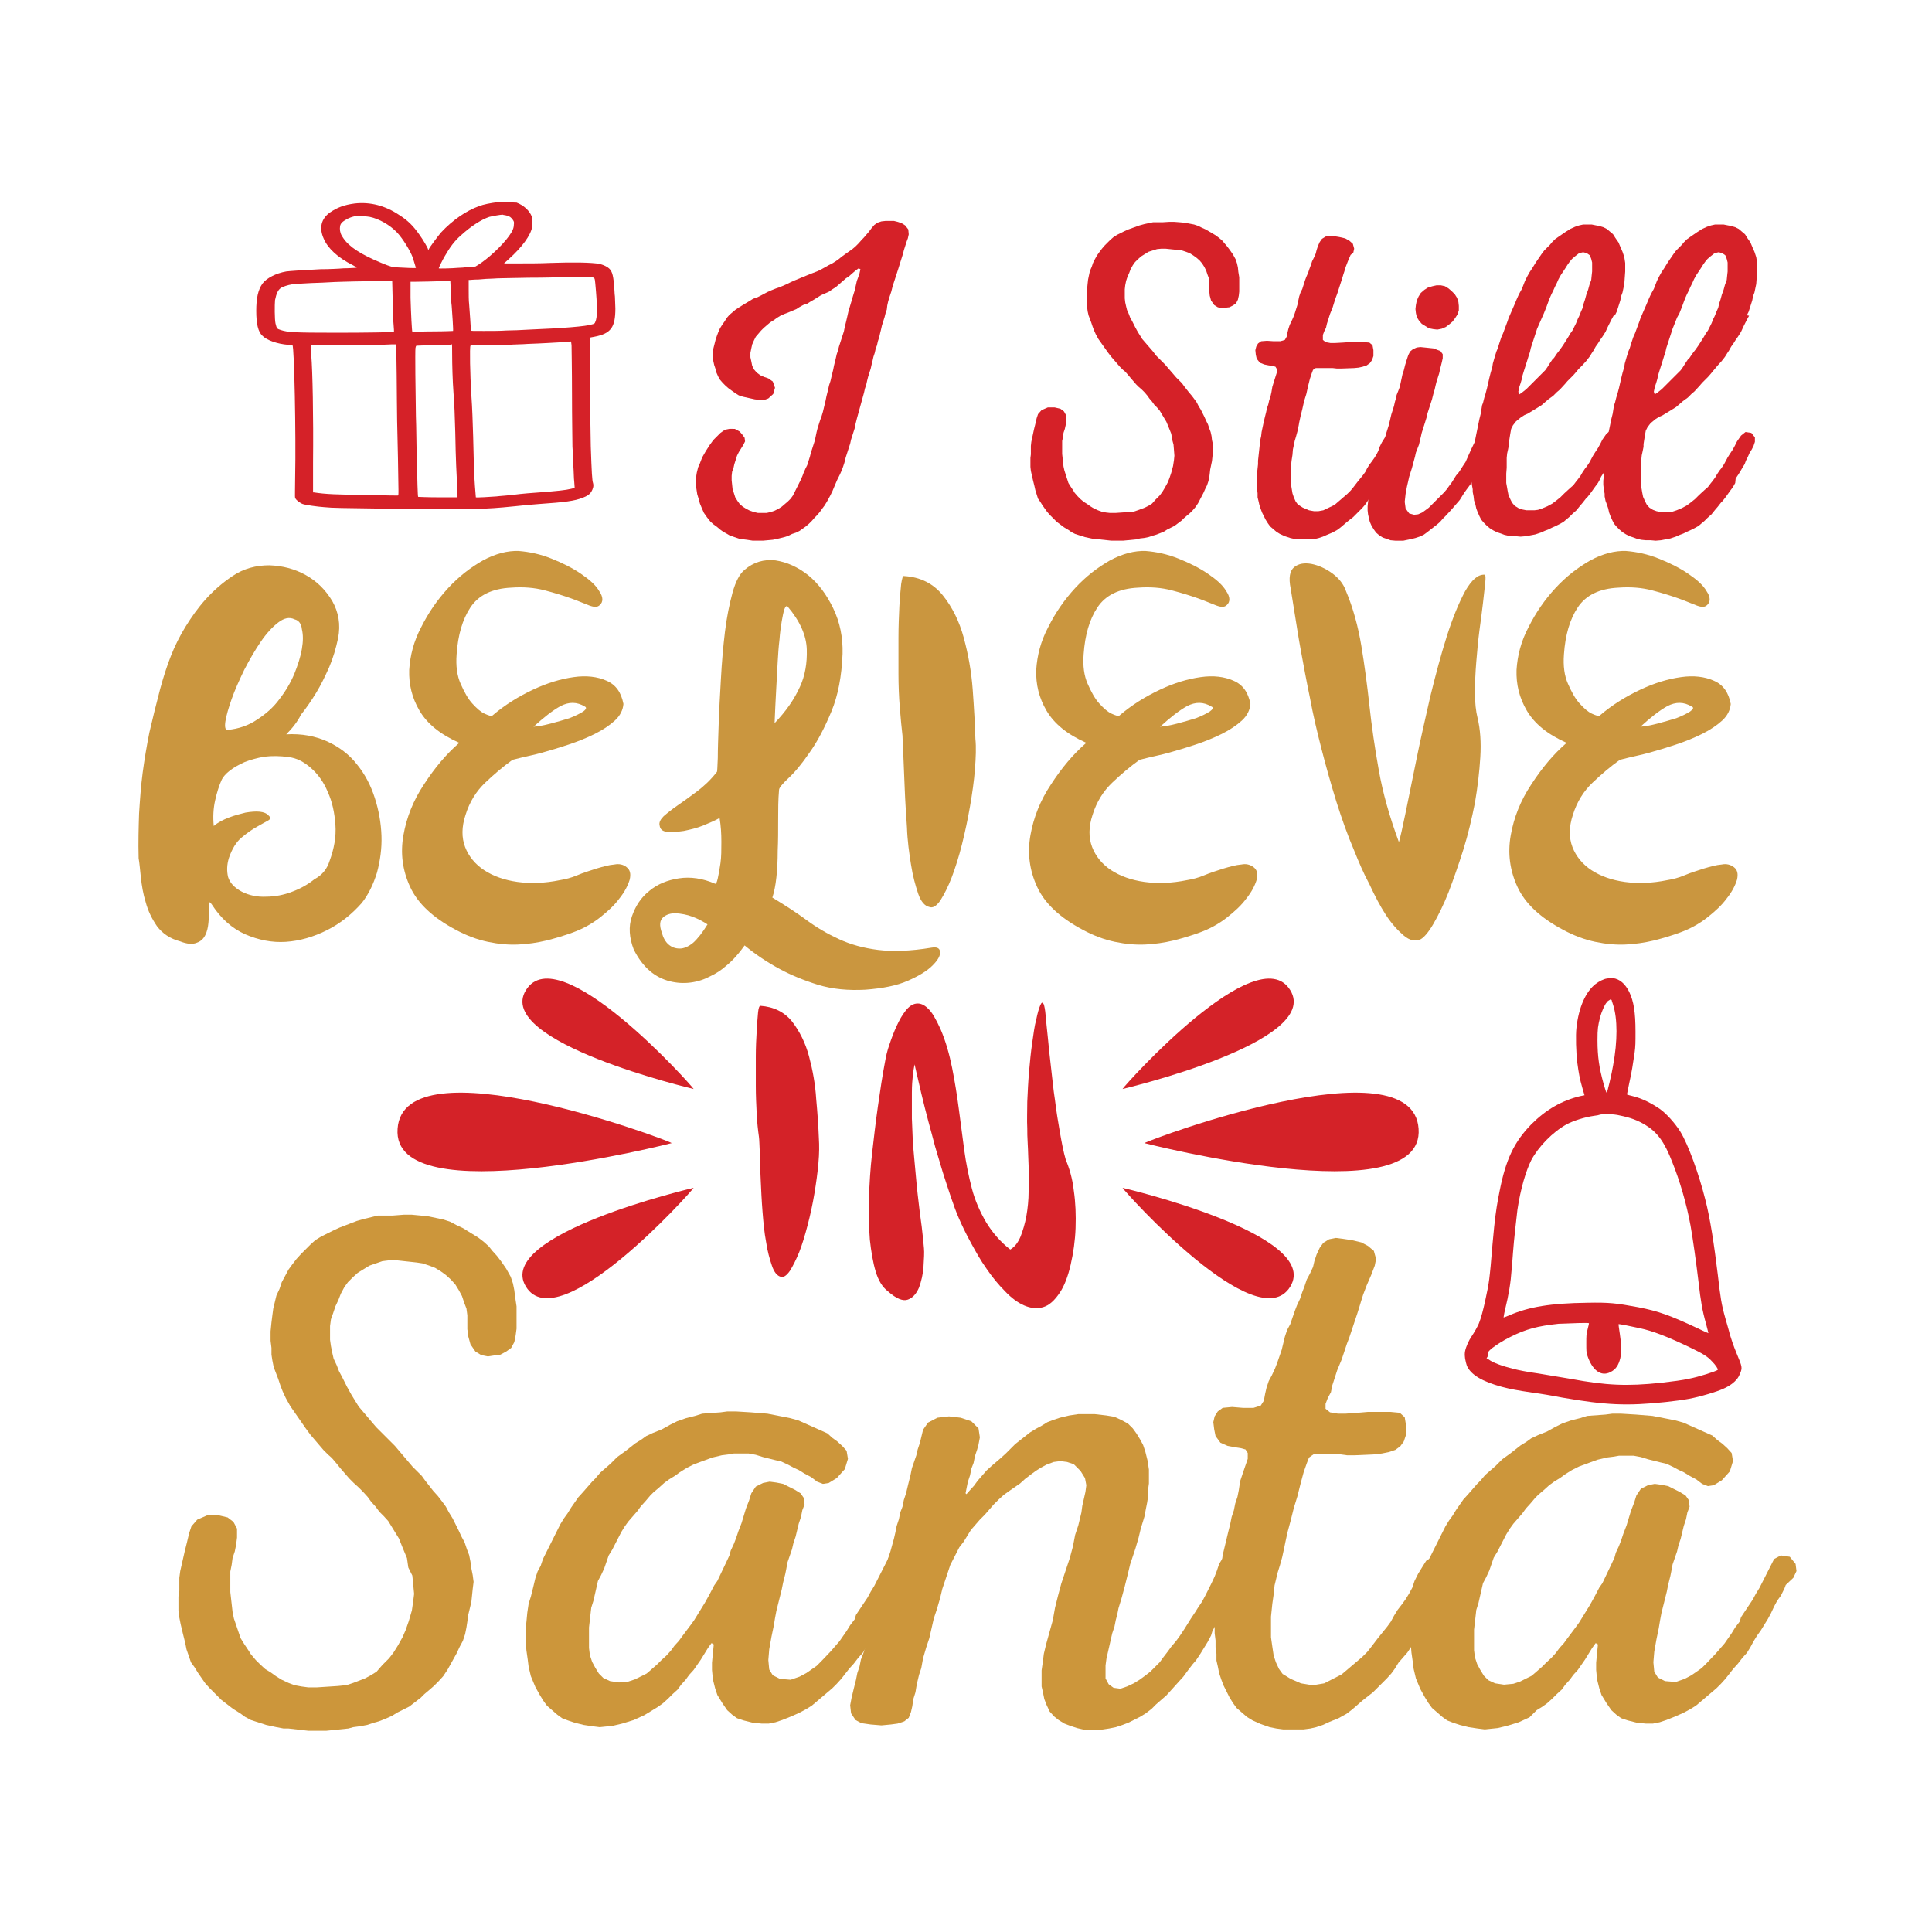 <?xml version="1.0" encoding="utf-8"?>
<!-- Generator: Adobe Illustrator 18.0.0, SVG Export Plug-In . SVG Version: 6.00 Build 0)  -->
<!DOCTYPE svg PUBLIC "-//W3C//DTD SVG 1.1//EN" "http://www.w3.org/Graphics/SVG/1.1/DTD/svg11.dtd">
<svg version="1.1" id="Layer_1" xmlns="http://www.w3.org/2000/svg" xmlns:xlink="http://www.w3.org/1999/xlink" x="0px" y="0px"
	 viewBox="0 0 432 432" enable-background="new 0 0 432 432" xml:space="preserve">
<g>
	<g>
		<path fill="#CC963B" d="M91.3,350.5l-0.3-2.1l-1-2.4l-0.8-2l-2.4-3.9l-1-1.1l-1-1l-0.8-1.1l-1-1.1l-0.8-1.1l-1-1.1l-1-1l-1.1-1
			l-1-1l-2-2.3l-0.8-1l-1.1-1.3l-0.8-0.7l-1.1-1.1l-2.9-3.4l-1.1-1.5l-3.4-4.9l-1-1.8l-0.7-1.5l-0.5-1.3l-0.5-1.5l-1-2.6l-0.3-1.5
			l-0.2-1.3v-1.5l-0.2-1.6v-2.1l0.2-2l0.2-1.6l0.2-1.5l0.7-2.9l0.7-1.5l0.5-1.5l0.7-1.3l0.8-1.5l0.8-1.1l1-1.3l1-1.1l2.1-2.1l1.1-1
			l1.3-0.8l2.6-1.3l1.5-0.7l3.9-1.5l1.8-0.5l2.9-0.7h3.3l2.6-0.2h1.6l2.1,0.2l1.8,0.2l3.3,0.7l1.5,0.5l1.3,0.7l1.5,0.7l3.4,2.1
			l1.3,1l1.1,1l0.8,1l1,1.1l1,1.3l1.1,1.6l1,1.8l0.5,1.5l0.3,1.5l0.2,1.6l0.3,2v5l-0.2,1.5l-0.3,1.5l-0.7,1.3l-1.1,0.8l-1.3,0.7
			l-1.5,0.2l-1.3,0.2l-1.5-0.3l-1.3-0.8l-1.1-1.6l-0.5-1.8l-0.2-1.6v-3.1l-0.2-1.5l-0.5-1.3l-0.5-1.5l-0.7-1.3l-0.8-1.3l-1-1.1
			l-1.1-1l-1.1-0.8l-1.3-0.8l-1.3-0.5l-1.5-0.5l-1.3-0.2l-4.6-0.5h-1.5l-1.6,0.2l-2.9,1l-2.6,1.6l-1.1,1l-1.1,1.1l-0.8,1.1l-0.8,1.5
			l-0.5,1.3l-0.7,1.5l-0.5,1.5L74,295l-0.2,1.5v3.1L74,301l0.3,1.5l0.3,1.3l0.7,1.5l0.5,1.3l0.8,1.5l1,2l1,1.8l1.6,2.6l3.9,4.6
			L85,320l3.3,3.3l3.9,4.6l2.1,2.1l0.8,1.1l1.8,2.3l1,1.1l1,1.3l0.8,1.1l0.7,1.3l0.8,1.3l1.3,2.6l0.7,1.5l0.7,1.3l0.5,1.5l0.5,1.3
			l0.3,1.5l0.2,1.5l0.3,1.5l0.2,1.5l-0.2,1.6l-0.3,2.9l-0.7,2.9l-0.2,1.5l-0.2,1.3l-0.3,1.5l-0.5,1.5l-0.7,1.3l-0.7,1.5l-2,3.6
			l-1,1.5l-1,1.1l-1.1,1.1l-0.8,0.7l-1.3,1.1l-0.8,0.8l-2.6,2l-2.6,1.3l-1.3,0.8l-1.6,0.7l-1.3,0.5l-1.1,0.3l-1.5,0.5l-1.6,0.3
			l-1.5,0.2l-1.1,0.3l-4.9,0.5h-4.1l-4.4-0.5h-1.1l-1.6-0.3l-2.3-0.5l-3.4-1.1l-1.3-0.7l-1.1-0.8l-1.6-1l-2.6-2l-2.6-2.6l-1-1.1
			l-1.6-2.3l-0.8-1.3l-0.8-1.1l-1-2.9l-0.3-1.5l-0.5-2l-0.5-2.1l-0.3-1.5l-0.2-1.5V357l0.2-1.3v-2.9l0.2-1.5l1-4.4l0.5-2l0.5-2.1
			l0.5-1.5l1.3-1.5l2.3-1h2.4l2.1,0.5l1.3,1l0.8,1.5v2l-0.2,1.6l-0.3,1.5l-0.5,1.5l-0.2,1.5l-0.3,1.5v4.6l0.5,4.4l0.3,1.5l1.5,4.4
			l0.8,1.3l1,1.5l0.5,0.8l1.1,1.3l1,1l1.1,1l1.3,0.8l1.1,0.8l1.3,0.8l1.5,0.7l1.3,0.5l1.6,0.3l1.5,0.2h2l4.6-0.3l2-0.2l1.5-0.5
			l2.6-1l1.3-0.7l1.3-0.8l1.3-1.5l1.5-1.5l1-1.3l1-1.6l1-1.8l0.7-1.6l0.7-2l0.7-2.4l0.3-2.1l0.2-1.6l-0.2-2.1l-0.2-2L91.3,350.5z"/>
		<path fill="#CC963B" d="M201.6,354.4l-0.3,0.8l-0.8,1.6l-0.8,1.1l-0.7,1.3l-0.7,1.5l-0.7,1.3l-1.6,2.6l-0.8,1.1l-0.8,1.3l-0.7,1.3
			l-0.8,1.3l-1,1.1l-1,1.3l-1,1.1l-1.8,2.3l-1,1.1l-1,1l-4.6,3.9l-1.3,0.8l-1.5,0.8l-1.8,0.8l-2,0.8l-1.5,0.5l-1.5,0.3h-1.6l-2-0.2
			l-2-0.5l-1.5-0.5l-1.1-0.8l-1.1-1l-1.1-1.6l-1.1-1.8l-0.5-1.5l-0.5-2l-0.2-2.1v-1.6l0.2-2.1l0.2-2l-0.5-0.3l-0.8,1.1l-1.6,2.6
			l-1.6,2.3l-1,1.1l-0.8,1.1l-1,1.1l-0.8,1.1l-1.1,1l-1,1l-1.1,1l-1.1,0.8l-1.3,0.8l-1.8,1.1l-2.4,1.1l-2.6,0.8l-2.1,0.5l-2.9,0.3
			l-1.6-0.2l-2-0.3l-2-0.5l-1.5-0.5l-1.3-0.5l-1.1-0.8l-2.3-2l-0.8-1.1l-0.8-1.3l-1-1.8l-1-2.4l-0.5-2.1l-0.2-1.6l-0.3-2.1l-0.2-2.6
			v-2.1l0.2-1.6l0.2-2.1l0.3-2l0.5-1.6l0.5-2l0.5-2.1l0.5-1.5l0.7-1.3l0.5-1.5l3.9-7.8l0.8-1.3l0.8-1.1l0.8-1.3l1.6-2.3l1-1.1
			l2.1-2.4l0.7-0.7l1.1-1.3l2.3-2l1.5-1.5l1.8-1.3l2.3-1.8l1.3-0.8l1.1-0.8l1.5-0.7l2-0.8l1.8-1l1.6-0.8l2-0.7l2-0.5l1.6-0.5
			l4.1-0.3l1.5-0.2h2l3.3,0.2l3.7,0.3l3.6,0.7l1.5,0.3l1.8,0.5l6.5,2.9l1.1,1l1.1,0.8l1.1,1l1,1.1l0.3,1.8l-0.7,2.3l-1.8,2l-1.8,1.1
			l-1.3,0.2l-1.3-0.5l-1.3-1l-1.5-0.8l-1.3-0.8l-1.1-0.5l-1.3-0.7l-1.5-0.7l-1.3-0.3l-2.8-0.7l-1.6-0.5l-1.6-0.3h-3.3l-1.1,0.2
			l-1.6,0.2l-2.1,0.5l-4.1,1.5l-1.6,0.8l-1.6,1l-1.1,0.8l-1.3,0.8l-1.1,0.8l-1.1,1l-1.3,1.1l-0.7,0.7l-1.1,1.3l-1,1.1l-0.8,1.1
			l-2,2.3l-0.8,1.1l-0.8,1.3l-2,3.9l-0.8,1.3l-1,2.9l-0.7,1.5l-0.7,1.3l-1,4.4l-0.5,1.6l-0.5,4.4v4.6l0.2,1.6l0.5,1.5l0.7,1.3
			l0.8,1.3l1,1l1.5,0.7l2,0.3l2.1-0.2l1.5-0.5l2.6-1.3l2.3-2l1-1l1.1-1l1-1.1l0.8-1.1l1-1.1l0.8-1.1l1.8-2.4l0.8-1.1l2.4-3.9l1-1.8
			l1.1-2.1l0.7-1l2-4.2l0.7-1.5l0.3-1.1l0.7-1.5l0.5-1.3l0.5-1.5l0.7-1.8l1-3.3l0.7-1.8l0.5-1.6l1-1.5l1.6-0.8l1.5-0.3l1.5,0.2
			l1.5,0.3l2.6,1.3l1.3,0.8l0.7,1l0.2,1.5l-0.5,1.3l-0.3,1.5l-0.5,1.5l-0.7,2.9l-0.5,1.5l-0.3,1.3l-1,2.9l-0.3,1.6l-0.2,1l-0.5,2
			l-0.3,1.5l-0.7,2.8l-0.5,2l-0.3,1.6l-0.3,1.8l-0.5,2.4l-0.5,2.8l-0.2,2.4l0.2,2.1l0.8,1.3l1.6,0.8l2.4,0.2l2-0.7l1.5-0.8l2.3-1.6
			l1.1-1.1l2-2.1l2-2.3l1.6-2.3l0.8-1.3l1-1.3l0.3-1l2.6-3.9l0.7-1.3l0.8-1.3l3.3-6.5l1.5-0.8l2,0.3l1.3,1.6l0.2,1.6l-0.7,1.5
			L201.6,354.4z"/>
		<path fill="#CC963B" d="M234,327.5l-1.3,0.7l-1.1,0.7l-1.1,0.8l-1.3,1l-1.1,1l-2.6,1.8l-1.1,0.8l-1.1,1l-1.1,1.1l-2,2.3l-1.1,1.1
			l-2,2.3l-1.6,2.6l-1,1.3l-2,3.9l-1.8,5.4l-0.5,2.1l-0.7,2.4l-0.7,2.1l-1,4.4l-0.7,2.1l-0.7,2.4L206,373l-0.5,1.5l-0.5,2.1
			l-0.3,1.8l-0.5,1.6l-0.2,1.5l-0.3,1.3l-0.5,1.3l-1,0.8l-1.5,0.5l-1.5,0.2l-2.1,0.2l-2.4-0.2l-2.1-0.3l-1.3-0.7l-1-1.5l-0.2-1.8
			l0.3-1.6l0.5-2.1l0.5-2l0.3-1.5l0.5-1.5l0.3-1.5l0.5-1.3l0.5-1.5l0.3-1.5l0.3-1.3l0.3-1.5l0.5-1.5l0.5-1.3l0.7-2.9l0.3-1.3
			l0.2-1.5l0.5-1.5l0.3-1.5l0.5-1.5l0.5-2l0.7-2.1l0.8-2.9l0.3-1.3l0.3-1.5l0.5-1.5l0.3-1.5l0.5-1.3l0.3-1.5l0.5-1.5l0.5-2.1l0.5-2
			l0.3-1.5l1-2.9l0.3-1.3l0.5-1.5l0.7-2.9l1.1-1.6l2.1-1.1l2.6-0.3l2.6,0.3l2.4,0.8l1.6,1.6l0.3,2l-0.3,1.6l-0.3,1.1l-0.5,1.5
			l-0.3,1.5l-0.5,1.3l-0.3,1.5l-0.5,1.5l-0.3,1.5l-0.2,1l0.2,0.2l0.7-0.8l1-1.1l0.8-1.1l2-2.3l1.1-1l2.1-1.8l1.1-1l2.1-2.1l3.3-2.6
			l1.3-0.8l1.3-0.7l1.3-0.8l1.3-0.5l1.5-0.5l2.1-0.5l2-0.3h3.7l2.6,0.3l1.8,0.3l1.5,0.7l1.5,0.8l1.1,1.1l0.8,1.1l0.8,1.3l0.7,1.3
			l0.5,1.5l0.5,2l0.3,2v3.1l-0.2,1.5v1.5l-0.2,1.3l-0.3,1.5l-0.3,1.6l-0.3,1l-0.5,1.6l-0.5,2.1l-0.7,2.4l-0.7,2.1l-0.5,1.5l-0.5,2.1
			l-0.7,2.8l-0.7,2.6l-0.7,2.3l-0.3,1.5l-0.3,1.1l-0.3,1.5l-0.5,1.5l-0.3,1.3l-1,4.4l-0.2,1.5v2.9l0.7,1.3l1.1,0.8l1.5,0.2l1.5-0.5
			l1.5-0.7l1.3-0.8l1.1-0.8l1.3-1l2.1-2.1l0.8-1.1l1-1.3l0.8-1.1l1.1-1.3l0.8-1.1l1-1.5l1.5-2.4l1-1.5l0.5-0.8l1-1.5l0.8-1.5
			l1.3-2.6l0.7-1.5l0.5-1.3l0.5-1.5l0.8-1.3l1.5-1l2.1,0.5l1.3,1.6v1.6l-0.5,1.5l-0.7,1.3l-0.7,1.5l-0.7,1.3l-0.8,1.3l-0.7,1.3
			l-1,1.5l-0.5,1l-1.6,2.9l-0.3,1l-0.8,1.5l-1.6,2.6l-1,1.5l-0.7,0.8l-1,1.3l-1.1,1.5l-1,1.1l-1.8,2l-1,1.1l-2.3,2l-1,1l-1.3,1
			l-1.3,0.8l-2.6,1.3l-1.3,0.5l-1.5,0.5l-1.5,0.3l-1.3,0.2l-1.6,0.2h-1.5l-1.5-0.2l-1.3-0.3l-1.5-0.5l-1.3-0.5l-1.3-0.8l-1-0.8
			l-1-1.1l-0.7-1.5l-0.5-1.3l-0.3-1.5l-0.3-1.3v-3.6l0.3-2.1l0.2-1.6l0.5-2.1l1.5-5.4l0.5-2.8l0.7-2.8l0.7-2.6l0.7-2.1l0.5-1.5
			l0.7-2.1l0.7-2.6l0.5-2.6l0.7-2.1l0.7-2.9l0.2-1.5l0.7-3.1l0.2-1.5l-0.3-1.6l-1-1.6l-1.5-1.5l-1.5-0.5l-1.5-0.2l-1.5,0.2
			L234,327.5z"/>
		<path fill="#CC963B" d="M324.9,349.7v1.8l-0.7,1.6l-2,3.6l-0.7,1.5l-0.7,1.3l-1.6,2.6l-0.7,1.1l-0.8,1.3l-1.3,2.4l-0.7,1.1l-1,1.5
			l-2,2.3l-0.8,1.3l-0.8,1.1l-1,1.1l-3.1,3.1l-2.3,1.8l-2.3,2l-1.3,1l-1.8,1l-2,0.8l-1.5,0.7l-1.5,0.5l-1.3,0.3l-1.5,0.2h-4.6
			l-1.5-0.2l-1.5-0.3l-2-0.7l-1.8-0.8l-1.3-0.8l-2.3-2l-0.8-1.1l-0.8-1.3l-1.3-2.6l-0.5-1.3l-0.5-1.5l-0.3-1.5l-0.3-1.3v-1.5
			l-0.2-1.5v-1.5l-0.2-1.6v-1.5l0.5-4.4V358l0.8-7.3l0.3-1.5l0.2-1.5l0.7-2.9l0.5-2.1l0.5-2l0.3-1.5l0.5-1.5l0.3-1.5l0.5-1.5
			l0.3-1.5l0.3-2l0.7-2.1l1-2.9v-1.3l-0.5-0.8l-1.1-0.3l-1.3-0.2l-1.6-0.3l-1.6-0.7l-1.1-1.5l-0.3-1.5l-0.2-1.6l0.3-1.3l0.7-1.1
			l1.1-0.8l2.1-0.2l2.4,0.2h2.4l1.6-0.5l0.7-1.1l0.3-1.6l0.3-1.3l0.5-1.5l0.7-1.3l0.7-1.5l0.5-1.3l1-2.9l0.7-2.9l0.5-1.5l0.7-1.3
			l1-2.9l0.5-1.3l0.7-1.5l0.5-1.5l0.5-1.3l0.5-1.5l0.7-1.3l0.7-1.5l0.3-1.3l0.5-1.5l0.7-1.5l0.8-1.1l1.3-0.8l1.5-0.3l1.6,0.2l2,0.3
			l2.1,0.5l1.5,0.8l1.3,1.1l0.5,1.8l-0.3,1.5l-0.8,2.1l-1,2.3l-0.8,2.1l-0.5,1.6l-0.3,1l-0.5,1.6l-1.8,5.4l-0.5,1.3l-0.5,1.5
			l-0.7,2.1l-1,2.4l-1.1,3.4l-0.3,1.5l-0.7,1.3l-0.5,1.3v1.1l1,0.8l1.8,0.3h1.6l2.8-0.2l2.3-0.2h5l2.1,0.2l1.1,1l0.3,1.8v2.1
			l-0.5,1.5l-0.8,1.1l-1.1,0.8l-1.5,0.5l-1.5,0.3l-1.6,0.2l-4.4,0.2h-1.8l-1.5-0.2h-6l-1,0.7l-0.5,1.3l-0.7,2l-0.7,2.6l-0.7,2.8
			l-0.8,2.6l-0.7,2.8l-0.7,2.6l-0.5,2.3l-0.2,1l-0.5,2.3l-0.5,1.8l-0.5,1.6l-0.7,2.9l-0.2,2l-0.3,2.1l-0.3,2.9v4.6l0.3,2.1l0.3,2
			l0.5,1.5l0.7,1.5l0.8,1.1l1.8,1.1l2.3,1l1.8,0.3h1.6l1.8-0.3l3.9-2l4.6-3.9l1.1-1.1l0.8-1l1.6-2.1l2.1-2.6l0.8-1.1l0.7-1.3
			l0.8-1.3l1-1.3l0.8-1.1l0.8-1.3l0.7-1.3l0.5-1.5l0.8-1.6l0.8-1.3l1-1.6l2-1.3l2.1,0.3L324.9,349.7z"/>
		<path fill="#CC963B" d="M399.3,354.4l-0.3,0.8l-0.8,1.6l-0.8,1.1l-0.7,1.3l-0.7,1.5l-0.7,1.3l-1.6,2.6l-0.8,1.1l-0.8,1.3l-0.7,1.3
			l-0.8,1.3l-1,1.1l-1,1.3l-1,1.1l-1.8,2.3l-1,1.1l-1,1l-4.6,3.9l-1.3,0.8l-1.5,0.8l-1.8,0.8l-2,0.8l-1.5,0.5l-1.5,0.3h-1.6l-2-0.2
			l-2-0.5l-1.5-0.5l-1.1-0.8l-1.1-1l-1.1-1.6l-1.1-1.8l-0.5-1.5l-0.5-2l-0.2-2.1v-1.6l0.2-2.1l0.2-2l-0.5-0.3l-0.8,1.1l-1.6,2.6
			l-1.6,2.3l-1,1.1l-0.8,1.1l-1,1.1l-0.8,1.1l-1.1,1l-1,1l-1.1,1l-1.1,0.8l-1.3,0.8L342,384l-2.4,1.1l-2.6,0.8l-2.1,0.5l-2.9,0.3
			l-1.6-0.2l-2-0.3l-2-0.5l-1.5-0.5l-1.3-0.5l-1.1-0.8l-2.3-2l-0.8-1.1l-0.8-1.3l-1-1.8l-1-2.4l-0.5-2.1l-0.2-1.6l-0.3-2.1l-0.2-2.6
			v-2.1l0.2-1.6l0.2-2.1l0.3-2l0.5-1.6l0.5-2l0.5-2.1l0.5-1.5l0.7-1.3l0.5-1.5l3.9-7.8l0.8-1.3l0.8-1.1l0.8-1.3l1.6-2.3l1-1.1
			l2.1-2.4l0.7-0.7l1.1-1.3l2.3-2l1.5-1.5l1.8-1.3l2.3-1.8l1.3-0.8l1.1-0.8l1.5-0.7l2-0.8l1.8-1l1.6-0.8l2-0.7l2-0.5l1.6-0.5
			l4.1-0.3l1.5-0.2h2l3.3,0.2l3.7,0.3l3.6,0.7l1.5,0.3l1.8,0.5l6.5,2.9l1.1,1l1.1,0.8l1.1,1l1,1.1l0.3,1.8l-0.7,2.3l-1.8,2l-1.8,1.1
			l-1.3,0.2l-1.3-0.5l-1.3-1l-1.5-0.8l-1.3-0.8l-1.1-0.5l-1.3-0.7l-1.5-0.7l-1.3-0.3l-2.8-0.7l-1.6-0.5l-1.6-0.3h-3.3l-1.1,0.2
			l-1.6,0.2l-2.1,0.5l-4.1,1.5l-1.6,0.8l-1.6,1l-1.1,0.8l-1.3,0.8l-1.1,0.8l-1.1,1l-1.3,1.1l-0.7,0.7l-1.1,1.3l-1,1.1l-0.8,1.1
			l-2,2.3l-0.8,1.1l-0.8,1.3l-2,3.9l-0.8,1.3l-1,2.9l-0.7,1.5l-0.7,1.3l-1,4.4l-0.5,1.6l-0.5,4.4v4.6l0.2,1.6l0.5,1.5l0.7,1.3
			l0.8,1.3l1,1l1.5,0.7l2,0.3l2.1-0.2l1.5-0.5l2.6-1.3l2.3-2l1-1l1.1-1l1-1.1l0.8-1.1l1-1.1l0.8-1.1l1.8-2.4l0.8-1.1l2.4-3.9l1-1.8
			l1.1-2.1l0.7-1l2-4.2l0.7-1.5l0.3-1.1l0.7-1.5l0.5-1.3l0.5-1.5l0.7-1.8l1-3.3l0.7-1.8l0.5-1.6l1-1.5l1.6-0.8l1.5-0.3l1.5,0.2
			l1.5,0.3l2.6,1.3l1.3,0.8l0.7,1l0.2,1.5l-0.5,1.3l-0.3,1.5l-0.5,1.5l-0.7,2.9l-0.5,1.5l-0.3,1.3l-1,2.9l-0.3,1.6l-0.2,1l-0.5,2
			l-0.3,1.5l-0.7,2.8l-0.5,2l-0.3,1.6l-0.3,1.8l-0.5,2.4l-0.5,2.8l-0.2,2.4l0.2,2.1l0.8,1.3l1.6,0.8l2.4,0.2l2-0.7l1.5-0.8l2.3-1.6
			l1.1-1.1l2-2.1l2-2.3l1.6-2.3l0.8-1.3l1-1.3l0.3-1l2.6-3.9l0.7-1.3l0.8-1.3l3.3-6.5l1.5-0.8l2,0.3l1.3,1.6l0.2,1.6l-0.7,1.5
			L399.3,354.4z"/>
	</g>
	<g>
		<path fill="#D52128" d="M164.3,95.9l1.1,0.6l0.6,0.7l0.5,0.7l0.1,0.8l-0.4,0.8l-1,1.6l-0.4,0.8l-0.6,1.9l-0.2,0.9l-0.3,0.8
			l-0.1,0.9v1l0.2,1.9l0.6,1.9l0.5,0.8l0.5,0.7l0.7,0.6l0.8,0.5l0.8,0.4l0.9,0.3l0.9,0.2h1.9l0.9-0.2l0.9-0.3l0.8-0.4l0.8-0.5
			l1.4-1.2l0.6-0.6l0.5-0.7l0.9-1.8l0.8-1.6l0.4-0.9l0.3-0.8l0.4-0.9l0.4-0.8l0.6-1.9l0.2-0.8l0.9-2.8l0.4-1.9l0.2-0.8l0.6-1.9
			l0.3-0.8l0.3-1l0.6-2.5l0.2-1l0.3-1.2l0.3-1.3l0.3-0.9l0.3-1.3l0.3-1.2l0.2-1l0.3-1.2l0.3-1.3l0.3-0.9l0.2-0.8l1.1-3.4l0.2-1
			l0.3-1.2l0.3-1.3l0.2-0.9l0.8-2.7l0.2-0.7l0.4-1.3l0.3-1.3l0.2-0.9l0.3-0.8l0.3-0.9l0.2-0.9l-0.4-0.2l-0.7,0.5l-1.6,1.4l-0.5,0.3
			l-2.3,2l-0.8,0.5l-0.7,0.5l-1.8,0.8l-1.6,1l-0.7,0.4l-0.8,0.5l-0.9,0.3l-0.9,0.5l-0.6,0.4l-1.9,0.8l-0.8,0.3l-0.9,0.4l-0.8,0.5
			l-0.7,0.5l-0.8,0.5l-1.4,1.2l-0.6,0.6l-1.2,1.4l-0.4,0.8l-0.4,0.9l-0.2,0.9l-0.2,1v1l0.2,0.9l0.2,1l0.4,0.8l0.6,0.7l0.8,0.6
			l0.9,0.4l0.9,0.3l1,0.7l0.5,1.4l-0.4,1.4l-1.1,1l-1.1,0.4l-1.9-0.2l-2.7-0.6l-0.9-0.3l-0.8-0.5l-1.4-1l-0.7-0.6l-0.7-0.7l-0.6-0.7
			l-0.4-0.7l-0.4-0.9l-0.2-0.8l-0.3-0.9l-0.2-0.9l-0.1-0.9l0.1-0.9v-0.9L160,76l0.3-0.9l0.3-0.8l0.4-0.9l0.5-0.8l0.5-0.7l0.5-0.8
			l0.6-0.7l0.6-0.5l0.7-0.6l0.9-0.6l0.8-0.5l1.5-0.9l0.8-0.5l0.9-0.3l0.8-0.4l1.5-0.8l0.9-0.4l1-0.4l0.6-0.2l1-0.4l0.9-0.4l0.8-0.4
			l0.9-0.4l1.2-0.5l2.2-0.9l1.8-0.7l0.8-0.4l1.6-0.9l0.8-0.4l0.8-0.5l0.7-0.5l0.6-0.5l1.4-1l1-0.7l0.7-0.6l0.7-0.7l0.7-0.8l0.4-0.4
			l1.2-1.4l0.6-0.8l0.6-0.7l0.7-0.5l0.9-0.3l0.9-0.1h1.9l0.8,0.2l0.9,0.3l0.8,0.5l0.7,0.9l0.1,1.1l-0.2,0.9l-0.3,0.8l-0.6,1.9
			l-0.2,0.8l-0.6,1.9l-0.4,1.3l-1.3,4l-0.3,1.2l-0.4,1.2l-0.3,1l-0.2,0.9l-0.1,0.9l-0.3,0.9l-0.2,0.8l-0.6,1.9l-0.2,0.9l-0.2,0.8
			l-0.2,0.9l-0.3,0.9l-0.2,0.9l-0.3,0.8l-0.2,0.9l-0.3,0.9l-0.2,0.9l-0.2,0.8l-0.2,0.9l-0.6,1.9l-0.2,0.8l-0.2,0.9l-0.3,0.9
			l-0.2,0.9l-1.6,5.8l-0.3,1.2l-0.2,1l-0.8,2.5l-0.2,0.9l-1,3.1l-0.3,1.2l-0.3,0.9l-0.3,0.8l-0.4,0.9l-0.6,1.2l-0.6,1.4l-0.5,1.2
			l-0.5,1l-0.6,1.1l-0.6,1l-0.6,0.8l-0.5,0.7l-0.7,0.8l-0.4,0.4l-0.7,0.8l-0.6,0.6l-0.7,0.6l-1.4,1l-0.8,0.4l-0.9,0.3l-0.8,0.4
			l-0.9,0.3l-1.2,0.3l-1.4,0.3l-2.2,0.2h-2.3l-1.3-0.2l-1.6-0.2l-1.2-0.4l-1.1-0.4l-0.5-0.3l-0.9-0.5l-0.7-0.5l-0.7-0.6l-0.7-0.5
			l-0.7-0.6l-0.8-1l-0.7-1l-0.4-0.9l-0.5-1.2l-0.3-1.1l-0.3-1l-0.2-1.3l-0.1-1.2v-1l0.2-1.3l0.3-1.2l0.4-0.9l0.5-1.3l0.8-1.4
			l0.9-1.4l0.8-1.1l1.6-1.6l1-0.7l1-0.2L164.3,95.9z"/>
		<path fill="#D52128" d="M262.1,98.3l-0.2-1.3l-0.6-1.5l-0.5-1.2l-1.5-2.5l-0.6-0.7l-0.6-0.6l-0.5-0.7l-0.6-0.7l-0.5-0.7l-0.6-0.7
			l-0.6-0.6l-0.7-0.6l-0.6-0.6l-1.2-1.4l-0.5-0.6l-0.7-0.8l-0.5-0.4l-0.7-0.7l-1.9-2.2l-0.7-0.9l-2.2-3.1l-0.6-1.1l-0.4-0.9
			l-0.3-0.8l-0.3-0.9l-0.6-1.6l-0.2-0.9l-0.1-0.8v-0.9l-0.1-1v-1.3l0.1-1.2l0.1-1l0.1-0.9l0.4-1.9l0.4-0.9l0.3-0.9l0.4-0.8l0.5-0.9
			l0.5-0.7l0.6-0.8l0.6-0.7l1.3-1.3l0.7-0.6l0.8-0.5l1.6-0.8l0.9-0.4l2.5-0.9l1.1-0.3l1.9-0.4h2.1l1.6-0.1h1l1.3,0.1l1.1,0.1
			l2.1,0.4l0.9,0.3l0.8,0.4l0.9,0.4l2.2,1.3l0.8,0.6l0.7,0.6l0.5,0.6l0.6,0.7l0.6,0.8l0.7,1l0.6,1.1l0.3,0.9l0.2,0.9l0.1,1l0.2,1.2
			v3.2l-0.1,0.9l-0.2,0.9l-0.4,0.8l-0.7,0.5l-0.8,0.4l-0.9,0.1l-0.8,0.1l-0.9-0.2l-0.8-0.5l-0.7-1l-0.3-1.1l-0.1-1v-2l-0.1-0.9
			l-0.3-0.8l-0.3-0.9l-0.4-0.8l-0.5-0.8l-0.6-0.7l-0.7-0.6l-0.7-0.5l-0.8-0.5l-0.8-0.3l-0.9-0.3l-0.8-0.1l-2.9-0.3h-0.9l-1,0.1
			l-1.9,0.6l-1.6,1l-0.7,0.6l-0.7,0.7l-0.5,0.7l-0.5,0.9l-0.3,0.8l-0.4,0.9l-0.3,0.9l-0.2,1l-0.1,0.9v2l0.1,0.9l0.2,0.9l0.2,0.8
			l0.4,0.9l0.3,0.8l0.5,0.9l0.6,1.2l0.6,1.1l1,1.6l2.5,2.9l0.5,0.7l2.1,2.1l2.5,2.9l1.3,1.3l0.5,0.7l1.1,1.4l0.6,0.7l0.6,0.8
			l0.5,0.7l0.4,0.8l0.5,0.8l0.8,1.6l0.4,0.9l0.4,0.8l0.3,0.9l0.3,0.8l0.2,0.9l0.1,0.9l0.2,0.9l0.1,0.9l-0.1,1l-0.2,1.9l-0.4,1.9
			l-0.1,0.9l-0.1,0.8l-0.2,0.9l-0.3,0.9l-0.4,0.8l-0.4,0.9l-1.2,2.3l-0.6,0.9l-0.6,0.7l-0.7,0.7l-0.5,0.4l-0.8,0.7l-0.5,0.5
			l-1.6,1.2l-1.6,0.8l-0.8,0.5l-1,0.4l-0.8,0.3l-0.7,0.2l-0.9,0.3l-1,0.2l-0.9,0.1l-0.7,0.2l-3.1,0.3h-2.6l-2.8-0.3h-0.7l-1-0.2
			l-1.4-0.3l-2.2-0.7l-0.8-0.4l-0.7-0.5l-1-0.6l-1.6-1.2l-1.6-1.6l-0.6-0.7l-1-1.4l-0.5-0.8l-0.5-0.7l-0.6-1.9l-0.2-0.9l-0.3-1.2
			l-0.3-1.3l-0.2-0.9l-0.1-0.9v-2l0.1-0.8v-1.9l0.1-0.9l0.6-2.8l0.3-1.2l0.3-1.3l0.3-0.9l0.8-0.9l1.4-0.6h1.5l1.3,0.3l0.8,0.6
			l0.5,0.9V94l-0.1,1l-0.2,0.9l-0.3,0.9l-0.1,0.9l-0.2,0.9v2.9l0.3,2.8l0.2,0.9l0.9,2.8l0.5,0.8l0.6,0.9l0.3,0.5l0.7,0.8l0.6,0.6
			l0.7,0.6l0.8,0.5l0.7,0.5l0.8,0.5l0.9,0.4l0.8,0.3l1,0.2l0.9,0.1h1.2l2.9-0.2l1.2-0.1l0.9-0.3l1.6-0.6l0.8-0.4l0.8-0.5l0.8-0.9
			l0.9-0.9l0.6-0.8l0.6-1l0.6-1.1l0.4-1l0.4-1.2l0.4-1.5l0.2-1.3l0.1-1l-0.1-1.3l-0.1-1.2L262.1,98.3z"/>
		<path fill="#D52128" d="M313.5,97.7v1.1l-0.4,1l-1.2,2.3l-0.4,0.9l-0.4,0.8l-1,1.6l-0.4,0.7l-0.5,0.8l-0.8,1.5l-0.4,0.7l-0.6,0.9
			l-1.2,1.4l-0.5,0.8l-0.5,0.7l-0.6,0.7l-2,2l-1.4,1.1l-1.4,1.2l-0.8,0.6l-1.1,0.6l-1.2,0.5l-0.9,0.4l-0.9,0.3l-0.8,0.2l-0.9,0.1
			h-2.9l-0.9-0.1l-0.9-0.2l-1.2-0.4l-1.1-0.5l-0.8-0.5l-1.4-1.2l-0.5-0.7l-0.5-0.8l-0.8-1.6l-0.3-0.8l-0.3-0.9l-0.2-0.9l-0.2-0.8
			v-0.9l-0.1-0.9v-0.9l-0.1-1v-0.9l0.3-2.8V103l0.5-4.6l0.2-0.9l0.1-0.9l0.4-1.9l0.3-1.3l0.3-1.2l0.2-0.9l0.3-0.9l0.2-0.9l0.3-0.9
			l0.2-0.9l0.2-1.2l0.4-1.3l0.6-1.9v-0.8l-0.3-0.5l-0.7-0.2l-0.8-0.1l-1-0.2l-1-0.4l-0.7-0.9l-0.2-0.9l-0.1-1l0.2-0.8l0.4-0.7
			l0.7-0.5l1.3-0.1l1.5,0.1h1.5l1-0.3l0.4-0.7l0.2-1l0.2-0.8l0.3-0.9l0.4-0.8l0.4-0.9l0.3-0.8l0.6-1.9l0.4-1.9l0.3-0.9l0.4-0.8
			l0.6-1.9l0.3-0.8l0.4-0.9l0.3-0.9l0.3-0.8l0.3-0.9l0.4-0.8l0.4-0.9l0.2-0.8l0.3-0.9l0.4-0.9l0.5-0.7l0.8-0.5l0.9-0.2l1,0.1
			l1.2,0.2l1.3,0.3l0.9,0.5l0.8,0.7l0.3,1.1l-0.2,0.9L302,57l-0.6,1.4l-0.5,1.3l-0.3,1l-0.2,0.6l-0.3,1l-1.1,3.4l-0.3,0.8l-0.3,0.9
			l-0.4,1.3l-0.6,1.5l-0.7,2.2l-0.2,0.9l-0.4,0.8l-0.3,0.8V76l0.6,0.5l1.1,0.2h1l1.8-0.1l1.4-0.1h3.2l1.3,0.1l0.7,0.6l0.2,1.1v1.3
			l-0.3,0.9l-0.5,0.7l-0.7,0.5l-0.9,0.3l-0.9,0.2l-1,0.1l-2.8,0.1h-1.1l-0.9-0.1h-3.8l-0.6,0.4l-0.3,0.8l-0.4,1.2l-0.4,1.6l-0.4,1.8
			l-0.5,1.6l-0.4,1.8l-0.4,1.6l-0.3,1.4l-0.1,0.6l-0.3,1.4l-0.3,1.1l-0.3,1l-0.4,1.9l-0.1,1.2l-0.2,1.3l-0.2,1.9v2.9l0.2,1.3
			l0.2,1.2l0.3,0.9l0.4,0.9l0.5,0.7l1.1,0.7l1.4,0.6l1.1,0.2h1l1.1-0.2l2.5-1.2l2.9-2.5l0.7-0.7l0.5-0.6l1-1.3l1.3-1.6l0.5-0.7
			l0.4-0.8l0.5-0.8l0.6-0.8l0.5-0.7l0.5-0.8l0.4-0.8l0.3-0.9l0.5-1l0.5-0.8l0.6-1l1.2-0.8l1.3,0.2L313.5,97.7z"/>
		<path fill="#D52128" d="M333.8,98v1.1l-0.3,0.9l-0.8,1.6l-0.9,1.5l-0.5,0.9l-0.4,0.8l-0.6,0.9l-0.3,0.6l-0.5,0.9l-0.5,0.8
			l-0.5,0.7l-0.6,0.8l-0.5,0.7l-1,1.6l-1.9,2.2l-1.2,1.3l-0.7,0.7l-0.6,0.7l-0.7,0.6l-2.3,1.8l-0.7,0.5l-0.9,0.4l-0.9,0.3l-0.8,0.2
			l-1.9,0.4h-1.8l-1.1-0.1l-0.8-0.3l-0.9-0.3l-0.8-0.5l-0.7-0.6l-0.5-0.7l-0.5-0.8l-0.4-0.9l-0.2-0.8l-0.2-0.9l-0.1-0.9v-0.9
			l0.2-1.9l0.2-0.9l0.3-0.9l0.4-1.9l0.3-0.8l0.2-0.9l0.3-0.9l0.3-0.8l0.9-2.8l0.1-0.8l0.2-0.9l0.3-0.9l0.2-0.9l0.2-0.8l0.6-1.9
			l0.3-1.2l0.3-1.3l0.6-1.9l0.2-0.9l0.2-0.7l0.2-0.9l0.4-1l0.3-0.8l0.6-2.8l0.3-0.9l0.3-1.2l0.4-1.3l0.3-0.9l0.4-0.8l0.6-0.5
			l0.9-0.4l0.8-0.1l1,0.1l1.9,0.2l1.6,0.6l0.5,0.7v0.9l-0.2,0.9l-0.3,1.2l-0.3,1.3l-0.6,1.9l-0.2,0.8l-0.2,0.9l-0.3,1l-0.3,1.2
			l-1,3.1l-0.2,0.9l-0.4,1.3l-0.7,2.2l-0.2,0.9l-0.2,0.8l-0.2,0.9l-0.7,1.8l-0.2,0.9l-0.7,2.6l-0.6,1.9l-0.2,0.9l-0.3,1.3l-0.3,1.6
			l-0.2,1.8l0.2,1.5l0.8,1.1l1.1,0.3l0.9-0.1l0.9-0.4l0.7-0.5l0.8-0.6l3.4-3.4l0.6-0.7l0.5-0.7l0.6-0.8l1-1.6l0.6-0.7l0.4-0.6
			l0.5-0.8l0.6-0.9l0.4-0.9l0.8-1.8l1.2-2.5l0.5-0.8l0.9-0.5l1.3,0.2L333.8,98z M317.2,66.3l0.5-0.8l0.8-0.7l0.8-0.5l1-0.3l0.9-0.2
			h1l0.9,0.2l0.8,0.5l0.7,0.6l0.7,0.7l0.5,0.8l0.3,0.9l0.1,0.9v1l-0.3,0.9l-0.5,0.8l-0.6,0.8l-0.7,0.6l-0.8,0.6l-0.9,0.4l-1,0.2
			l-0.9-0.1l-1-0.2l-1.6-1l-0.6-0.7l-0.5-0.8l-0.2-0.9l-0.1-0.9l0.1-0.9l0.2-1L317.2,66.3z"/>
		<path fill="#D52128" d="M360.8,70.6l-0.5,0.9l-0.8,1.6l-0.5,1.1l-0.7,1.1l-0.5,0.7l-0.5,0.8l-0.5,0.7l-0.5,0.9l-0.4,0.6l-0.5,0.8
			l-0.7,0.9l-0.9,1l-0.9,0.9l-0.4,0.5l-0.7,0.8l-1.3,1.3l-0.6,0.7l-1.1,1.2l-0.7,0.6l-0.8,0.8l-1.1,0.8l-1.5,1.3l-0.8,0.5l-2.3,1.4
			l-0.7,0.3l-0.8,0.5l-1.1,0.9l-0.7,0.9l-0.4,0.8l-0.2,1.1l-0.3,1.9v0.6l-0.2,1l-0.2,0.9l-0.1,1v2.2l-0.1,1.3v2.1l0.2,1.1l0.1,0.6
			l0.2,1l0.4,0.9l0.4,0.8l0.6,0.7l0.8,0.5l0.8,0.3l1,0.2h1.8l0.8-0.1l0.9-0.3l1.2-0.5l1.1-0.6l0.8-0.6l1-0.8l0.9-0.9l1.2-1.1
			l0.8-0.7l0.6-0.8l0.4-0.5l0.6-0.8l0.4-0.7l0.6-0.9l0.4-0.5l0.6-0.9l0.8-1.5l0.5-0.8l0.6-0.9l0.5-0.9l0.5-1l0.9-1.3l1-0.8l1.3,0.2
			l0.8,1v1l-0.3,0.9l-0.4,0.8l-0.5,0.8l-0.4,0.9l-0.4,0.8l-0.3,0.8l-0.5,0.8l-0.4,0.7l-0.5,0.8l-0.6,0.9l-0.2,0.5l-0.5,0.9l-0.6,0.8
			l-1,1.4l-0.7,0.9l-0.4,0.4l-0.7,0.9l-0.6,0.7l-0.8,1l-0.9,0.8l-0.7,0.7l-0.6,0.5l-0.7,0.6l-0.9,0.5l-0.8,0.4l-0.9,0.4l-0.8,0.4
			l-0.8,0.3l-0.9,0.4l-1.2,0.4l-2.1,0.4l-1.2,0.1l-1.1-0.1h-0.6l-1-0.1l-0.9-0.2l-0.8-0.3l-0.9-0.3l-0.8-0.4l-0.8-0.5l-0.7-0.6
			l-0.6-0.6l-0.6-0.7l-0.4-0.8l-0.4-0.9l-0.3-0.8l-0.2-0.9l-0.3-0.9l-0.1-0.9l-0.2-1v-0.6l-0.2-1.1l-0.1-0.9v-0.9l0.1-0.9l0.1-1
			v-0.6l0.1-1.3l0.3-2.3l0.1-1.2V99l0.2-0.9l0.2-1l0.7-3.4l0.3-1.2l0.3-1.9l0.2-0.5l0.3-1.2l0.2-0.6l0.4-1.5l0.3-1.3l0.2-0.9
			l0.3-1.2l0.4-1.4l0.1-0.7l0.4-1.4l0.4-1.3l0.3-0.7l0.4-1.3l0.4-1.2l0.4-0.9l1-2.7l0.2-0.6l0.6-1.4l0.7-1.6l0.5-1.2l0.4-0.9
			l0.3-0.6l0.5-0.9l0.7-1.8l0.5-1l0.5-0.9l0.6-0.9l0.8-1.3l1.3-1.9l0.6-0.8l1.3-1.3l0.4-0.5l0.7-0.7l0.7-0.5l1.6-1.1l1.1-0.7
			l1.1-0.5l0.9-0.3l0.9-0.2h1.9l1,0.2l0.6,0.1l1,0.3l0.8,0.4l1.4,1.2l0.5,0.8l0.7,1l0.5,1.2l0.4,0.9l0.4,1.2l0.2,1.3v1.9l-0.2,2.8
			l-0.4,1.9l-0.3,0.8l-0.2,1l-0.8,2.5l-0.4,0.8L360.8,70.6z M343.7,73.5l-1.4,4.3l-0.2,0.9l-0.3,0.9l-0.4,1.3l-0.7,2.2l-0.3,1
			l-0.1,0.6l-0.3,1l-0.3,0.9l-0.2,1l0.2,0.6l0.6-0.4l1-0.8l4.2-4.2l0.5-0.7l0.5-0.8l0.6-0.9l0.4-0.4l0.6-0.9l0.7-0.9l0.7-1l0.7-1.1
			l0.5-0.8l0.4-0.7l0.5-0.7l0.8-1.6l0.4-1l0.3-0.6l0.4-1l0.4-0.9l0.2-0.9l0.3-0.9l0.3-1.1l0.4-1.1l0.3-1.1l0.4-1.1l0.1-1l0.1-0.9v-2
			l-0.2-0.8l-0.3-0.8l-0.7-0.5l-0.8-0.2l-0.9,0.2l-0.9,0.7l-0.7,0.6l-0.5,0.6l-0.5,0.7l-0.5,0.8l-1,1.5l-0.5,0.9l-0.4,0.9l-0.4,0.8
			l-0.4,0.9l-0.4,0.8l-0.4,0.9l-0.3,0.8l-0.4,1.1l-0.6,1.5l-0.4,0.9L343.7,73.5z"/>
		<path fill="#D52128" d="M391.1,70.6l-0.5,0.9l-0.8,1.6l-0.5,1.1l-0.7,1.1l-0.5,0.7l-0.5,0.8l-0.5,0.7l-0.5,0.9l-0.4,0.6l-0.5,0.8
			l-0.7,0.9l-0.9,1L383,83l-0.4,0.5l-0.7,0.8l-1.3,1.3l-0.6,0.7l-1.1,1.2l-0.7,0.6l-0.8,0.8l-1.1,0.8l-1.5,1.3l-0.8,0.5l-2.3,1.4
			l-0.7,0.3l-0.8,0.5l-1.1,0.9l-0.7,0.9l-0.4,0.8l-0.2,1.1l-0.3,1.9v0.6l-0.2,1l-0.2,0.9l-0.1,1v2.2l-0.1,1.3v2.1l0.2,1.1l0.1,0.6
			l0.2,1l0.4,0.9l0.4,0.8l0.6,0.7l0.8,0.5l0.8,0.3l1,0.2h1.8l0.8-0.1l0.9-0.3l1.2-0.5l1.1-0.6l0.8-0.6l1-0.8l0.9-0.9l1.2-1.1
			l0.8-0.7l0.6-0.8l0.4-0.5l0.6-0.8l0.4-0.7l0.6-0.9l0.4-0.5l0.6-0.9l0.8-1.5l0.5-0.8l0.6-0.9l0.5-0.9l0.5-1l0.9-1.3l1-0.8l1.3,0.2
			l0.8,1v1l-0.3,0.9l-0.4,0.8l-0.5,0.8l-0.4,0.9l-0.4,0.8l-0.3,0.8l-0.5,0.8l-0.4,0.7l-0.5,0.8l-0.6,0.9L388,108l-0.5,0.9l-0.6,0.8
			l-1,1.4l-0.7,0.9l-0.4,0.4l-0.7,0.9l-0.6,0.7l-0.8,1l-0.9,0.8l-0.7,0.7l-0.6,0.5l-0.7,0.6l-0.9,0.5l-0.8,0.4l-0.9,0.4l-0.8,0.4
			l-0.8,0.3l-0.9,0.4l-1.2,0.4l-2.1,0.4l-1.2,0.1l-1.1-0.1H368l-1-0.1l-0.9-0.2l-0.8-0.3l-0.9-0.3l-0.8-0.4l-0.8-0.5l-0.7-0.6
			l-0.6-0.6l-0.6-0.7l-0.4-0.8l-0.4-0.9l-0.3-0.8l-0.2-0.9l-0.3-0.9L359,112l-0.2-1v-0.6l-0.2-1.1l-0.1-0.9v-0.9l0.1-0.9l0.1-1v-0.6
			l0.1-1.3l0.3-2.3l0.1-1.2V99l0.2-0.9l0.2-1l0.7-3.4l0.3-1.2l0.3-1.9l0.2-0.5l0.3-1.2l0.2-0.6l0.4-1.5l0.3-1.3l0.2-0.9l0.3-1.2
			l0.4-1.4l0.1-0.7l0.4-1.4l0.4-1.3l0.3-0.7l0.4-1.3l0.4-1.2l0.4-0.9l1-2.7l0.2-0.6l0.6-1.4l0.7-1.6l0.5-1.2l0.4-0.9l0.3-0.6
			l0.5-0.9l0.7-1.8l0.5-1l0.5-0.9l0.6-0.9l0.8-1.3l1.3-1.9l0.6-0.8l1.3-1.3l0.4-0.5l0.7-0.7l0.7-0.5l1.6-1.1l1.1-0.7l1.1-0.5
			l0.9-0.3l0.9-0.2h1.9l1,0.2l0.6,0.1l1,0.3l0.8,0.4l1.4,1.2l0.5,0.8l0.7,1l0.5,1.2l0.4,0.9l0.4,1.2l0.2,1.3v1.9l-0.2,2.8l-0.4,1.9
			l-0.3,0.8l-0.2,1l-0.8,2.5l-0.4,0.8L391.1,70.6z M374,73.5l-1.4,4.3l-0.2,0.9l-0.3,0.9l-0.4,1.3l-0.7,2.2l-0.3,1l-0.1,0.6l-0.3,1
			l-0.3,0.9l-0.2,1l0.2,0.6l0.6-0.4l1-0.8l4.2-4.2l0.5-0.7l0.5-0.8l0.6-0.9l0.4-0.4l0.6-0.9l0.7-0.9l0.7-1l0.7-1.1l0.5-0.8l0.4-0.7
			l0.5-0.7l0.8-1.6l0.4-1l0.3-0.6l0.4-1l0.4-0.9l0.2-0.9l0.3-0.9l0.3-1.1l0.4-1.1l0.3-1.1l0.4-1.1l0.1-1l0.1-0.9v-2l-0.2-0.8
			l-0.3-0.8l-0.7-0.5l-0.8-0.2l-0.9,0.2l-0.9,0.7l-0.7,0.6l-0.5,0.6l-0.5,0.7l-0.5,0.8l-1,1.5l-0.5,0.9l-0.4,0.9l-0.4,0.8l-0.4,0.9
			l-0.4,0.8l-0.4,0.9l-0.3,0.8l-0.4,1.1l-0.6,1.5L375,71L374,73.5z"/>
	</g>
	<g>
		<path fill="#CA963F" d="M64,164.2c3.5-0.2,6.5,0.4,9.2,1.6c2.6,1.2,4.9,2.9,6.6,5.1c1.8,2.2,3.1,4.7,4,7.5
			c0.9,2.8,1.4,5.6,1.5,8.5c0.1,2.8-0.3,5.6-1,8.2c-0.8,2.6-1.9,4.9-3.4,6.8c-2.2,2.5-4.8,4.6-7.8,6.1c-3,1.5-6.1,2.4-9.2,2.6
			c-3.1,0.2-6.1-0.4-9.1-1.7c-2.9-1.3-5.4-3.5-7.4-6.6c-0.4-0.6-0.6-0.7-0.7-0.3c0,0.4,0,0.9,0,1.7c0,0.8,0,1.7-0.1,2.7
			c-0.1,1-0.3,1.9-0.7,2.7c-0.4,0.8-1,1.4-1.9,1.7c-0.9,0.4-2.2,0.3-3.7-0.3c-2.3-0.6-4-1.8-5.2-3.4c-1.1-1.6-2-3.4-2.5-5.3
			c-0.6-1.9-0.9-3.8-1.1-5.6c-0.2-1.8-0.3-3.2-0.5-4.3c-0.1-3.6,0-6.9,0.1-10c0.2-3.1,0.4-6.1,0.8-9.1c0.4-3,0.9-6,1.5-9
			c0.7-3,1.5-6.3,2.4-9.7c0.7-2.6,1.5-5.1,2.4-7.4c0.9-2.3,2-4.5,3.3-6.6c1.3-2.1,2.7-4.1,4.4-6c1.7-1.9,3.7-3.7,6.1-5.3
			c2.5-1.7,5.3-2.4,8.2-2.4c3,0.1,5.7,0.8,8.2,2.2c2.5,1.4,4.4,3.3,5.9,5.8c1.4,2.5,1.9,5.2,1.3,8.3c-0.5,2.3-1.1,4.4-2,6.5
			c-0.9,2-1.8,3.9-2.9,5.7c-1.1,1.8-2.2,3.4-3.4,4.9C66.4,161.6,65.2,163,64,164.2z M73.7,192.5c1-2.7,1.5-5.4,1.3-8.1
			c-0.2-2.7-0.7-5.1-1.7-7.3c-0.9-2.2-2.2-4-3.8-5.4c-1.6-1.4-3.2-2.2-4.9-2.4c-2-0.3-3.8-0.3-5.5-0.1c-1.7,0.3-3.1,0.7-4.4,1.2
			c-1.3,0.6-2.4,1.2-3.3,1.9c-0.9,0.7-1.5,1.4-1.8,2c-0.6,1.3-1.1,2.9-1.5,4.7c-0.4,1.8-0.5,3.7-0.3,5.7c0.9-0.8,2.1-1.4,3.4-1.9
			c1.3-0.5,2.5-0.8,3.7-1.1c1.2-0.2,2.3-0.3,3.2-0.2c0.9,0.1,1.6,0.4,1.9,0.8c0.6,0.5,0.5,0.9-0.1,1.2c-0.6,0.3-1.4,0.8-2.5,1.4
			c-1.1,0.6-2.2,1.4-3.4,2.4c-1.2,1-2.1,2.5-2.8,4.5c-0.5,1.6-0.5,3-0.2,4.3c0.4,1.3,1.4,2.4,3.1,3.3c1.6,0.8,3.4,1.2,5.4,1.1
			c2,0,4-0.4,5.8-1.1c1.9-0.7,3.5-1.6,5-2.8C72.2,195.6,73.2,194.1,73.7,192.5z M65.9,138.5c-1.2-0.6-2.4-0.3-3.7,0.7
			c-1.3,1-2.6,2.4-3.9,4.3c-1.3,1.9-2.5,4-3.7,6.3c-1.1,2.3-2.1,4.5-2.8,6.5c-0.7,2-1.2,3.7-1.4,5c-0.2,1.3,0,2,0.5,1.9
			c2.4-0.2,4.7-1,6.6-2.3c2-1.3,3.7-2.8,5-4.6c1.4-1.8,2.5-3.7,3.3-5.6c0.8-2,1.4-3.8,1.7-5.6c0.3-1.7,0.3-3.2,0-4.4
			C67.4,139.5,66.8,138.7,65.9,138.5z"/>
		<path fill="#CA963F" d="M140.1,193.9c0.8,0.6,1,1.5,0.7,2.8c-0.4,1.3-1.1,2.7-2.3,4.2c-1.1,1.5-2.6,2.9-4.4,4.3
			c-1.8,1.4-3.8,2.5-6,3.3c-1.9,0.7-3.9,1.3-5.9,1.8c-2.1,0.5-4.2,0.8-6.3,0.9c-2.2,0.1-4.4-0.1-6.8-0.6c-2.4-0.5-4.8-1.4-7.2-2.7
			c-5.1-2.7-8.5-5.9-10.2-9.6c-1.7-3.7-2.2-7.5-1.5-11.5c0.7-4,2.2-7.8,4.6-11.4c2.4-3.7,5-6.8,7.9-9.3c-4.3-1.9-7.2-4.3-8.9-7.2
			c-1.7-2.9-2.4-5.9-2.3-9.1c0.2-3.2,1-6.4,2.7-9.6c1.6-3.2,3.6-6.1,6-8.7c2.4-2.6,5-4.6,7.8-6.2c2.8-1.5,5.5-2.2,8-2.1
			c2.4,0.2,4.8,0.7,7.3,1.7c2.5,1,4.7,2.1,6.6,3.4c1.9,1.3,3.3,2.5,4.1,3.9c0.9,1.3,0.9,2.4,0.1,3.1c-0.5,0.5-1.2,0.5-2.3,0.1
			c-1.1-0.4-2.4-1-4.1-1.6c-1.7-0.6-3.6-1.2-5.9-1.8c-2.3-0.6-4.8-0.8-7.5-0.6c-4.3,0.2-7.3,1.7-9.1,4.4c-1.8,2.7-2.8,6.2-3.1,10.5
			c-0.2,2.6,0.1,4.8,0.9,6.6c0.8,1.8,1.6,3.3,2.6,4.4c1,1.1,1.9,1.9,2.8,2.3c0.9,0.4,1.5,0.6,1.7,0.4c2.8-2.4,5.9-4.3,9.1-5.8
			c3.2-1.5,6.2-2.4,9.1-2.8c2.8-0.4,5.3-0.1,7.3,0.8c2.1,0.9,3.3,2.6,3.8,5.2c-0.1,1.3-0.7,2.6-1.9,3.7c-1.2,1.1-2.7,2.1-4.5,3
			c-1.8,0.9-3.8,1.7-5.9,2.4c-2.1,0.7-4.1,1.3-5.9,1.8c-1.8,0.5-3.4,0.8-4.6,1.1c-1.3,0.3-1.9,0.5-2,0.5c-2.1,1.5-4.1,3.2-6.1,5.1
			c-2,1.9-3.5,4.3-4.4,7.2c-0.9,2.7-0.9,5.1-0.1,7.2c0.8,2.1,2.3,3.9,4.3,5.2c2,1.3,4.5,2.2,7.4,2.6c2.9,0.4,6.1,0.3,9.5-0.4
			c1.2-0.2,2.5-0.5,3.9-1.1c1.4-0.6,2.8-1,4.3-1.5c1.4-0.4,2.7-0.8,4-0.9C138.4,193.1,139.4,193.3,140.1,193.9z M130.8,158
			c-1.8-1.1-3.6-1.1-5.5-0.1c-1.8,1-3.8,2.6-6,4.6c1-0.1,2.3-0.3,3.8-0.7c1.5-0.4,2.9-0.8,4.2-1.2c1.3-0.5,2.3-1,3.1-1.5
			C131.1,158.6,131.2,158.2,130.8,158z"/>
		<path fill="#CA963F" d="M141.7,212.3c-1-2.6-1.2-5.1-0.4-7.4c0.8-2.3,2-4.2,3.9-5.7c1.8-1.5,4-2.4,6.6-2.8c2.6-0.4,5.3,0,8.1,1.2
			c0.2,0.1,0.4-0.3,0.6-1.2c0.2-0.9,0.4-2,0.6-3.4c0.2-1.4,0.2-3,0.2-4.8c0-1.8-0.1-3.5-0.4-5.3c-1,0.6-2.3,1.1-3.7,1.7
			c-1.5,0.6-2.9,0.9-4.3,1.2c-1.4,0.2-2.6,0.3-3.7,0.2c-1.1-0.1-1.6-0.6-1.7-1.4c-0.2-0.7,0.2-1.4,0.9-2.1c0.8-0.7,1.8-1.5,3.1-2.4
			c1.3-0.9,2.7-1.9,4.3-3.1c1.6-1.2,3.1-2.6,4.5-4.4c0.1-0.1,0.1-1.1,0.2-3.1c0-2,0.1-4.6,0.2-7.6c0.1-3.1,0.3-6.5,0.5-10.1
			c0.2-3.7,0.5-7.2,0.9-10.5c0.4-3.3,1-6.2,1.7-8.8c0.7-2.5,1.6-4.2,2.7-5.1c2-1.7,4.3-2.4,6.9-2.1c2.6,0.4,5,1.5,7.3,3.3
			c2.3,1.9,4.1,4.3,5.6,7.4c1.5,3.1,2.2,6.5,2.1,10.2c-0.2,5-1,9.3-2.5,12.9c-1.5,3.6-3.1,6.7-4.9,9.2c-1.7,2.5-3.3,4.4-4.7,5.7
			c-1.4,1.3-2.1,2.2-2.1,2.6c-0.2,2.2-0.2,4.5-0.2,6.8c0,2.3,0,4.6-0.1,6.8c0,2.2-0.1,4.2-0.3,6c-0.2,1.8-0.5,3.3-0.9,4.5
			c2.8,1.7,5.3,3.3,7.6,5c2.3,1.7,4.7,3.1,7.3,4.3c2.6,1.2,5.5,2,8.7,2.4c3.2,0.4,7.2,0.3,12-0.5c1.2-0.2,1.8,0.1,1.9,0.9
			c0.1,0.9-0.5,1.9-1.7,3.1s-3,2.3-5.5,3.4c-2.5,1.1-5.6,1.7-9.5,2c-3.8,0.2-7.3-0.1-10.6-1.1c-3.2-1-6.1-2.2-8.5-3.5
			c-2.8-1.5-5.5-3.3-7.9-5.3c-0.5,0.7-1.1,1.5-1.9,2.4c-0.6,0.7-1.4,1.5-2.4,2.3c-0.9,0.8-2.1,1.6-3.4,2.2c-1.3,0.7-2.8,1.2-4.4,1.4
			c-1.6,0.2-3.1,0.1-4.7-0.3c-1.5-0.4-3-1.1-4.4-2.3C143.9,215.9,142.7,214.3,141.7,212.3z M148,208.6c0.3,1.1,0.8,2,1.5,2.6
			s1.5,0.9,2.5,0.9c0.9,0,1.9-0.4,3-1.3c1-0.9,2.1-2.3,3.2-4.1c-0.9-0.6-2-1.2-3.3-1.7c-1.3-0.5-2.6-0.7-3.8-0.8
			c-1.2,0-2.1,0.3-2.8,0.9C147.5,205.8,147.4,206.9,148,208.6z M173.2,161.7c2.5-2.6,4.4-5.3,5.7-8.2c1.1-2.4,1.6-5.2,1.5-8.3
			c-0.1-3.1-1.5-6.3-4.3-9.6c-0.2-0.2-0.5,0-0.7,0.6c-0.2,0.6-0.4,1.5-0.6,2.7c-0.2,1.2-0.4,2.6-0.5,4.1c-0.2,1.6-0.3,3.2-0.4,4.9
			C173.7,151.9,173.4,156.5,173.2,161.7z"/>
		<path fill="#CA963F" d="M218.1,165.2c0.2,1.9,0.1,4.2-0.1,6.8c-0.2,2.6-0.6,5.4-1.1,8.3c-0.5,2.9-1.1,5.7-1.8,8.5
			c-0.7,2.8-1.5,5.3-2.3,7.4c-0.8,2.1-1.7,3.8-2.5,5.1c-0.9,1.3-1.7,1.8-2.5,1.5c-1-0.2-1.9-1.2-2.5-3c-0.6-1.8-1.2-3.9-1.6-6.5
			c-0.4-2.5-0.8-5.3-0.9-8.3c-0.2-3-0.4-5.9-0.5-8.6c-0.1-2.7-0.2-5.2-0.3-7.3c-0.1-2.2-0.2-3.7-0.2-4.6c-0.2-1.7-0.4-3.8-0.6-6.3
			c-0.2-2.4-0.3-5-0.3-7.6c0-2.6,0-5.3,0-7.9c0-2.6,0.1-5,0.2-7.1c0.1-2.1,0.3-3.8,0.4-5c0.2-1.3,0.4-1.9,0.6-1.8
			c3.7,0.2,6.6,1.7,8.7,4.3c2.1,2.6,3.7,5.8,4.7,9.5c1,3.7,1.7,7.5,2,11.6C217.8,158.3,218,161.9,218.1,165.2z"/>
		<path fill="#CA963F" d="M280.3,193.9c0.8,0.6,1,1.5,0.7,2.8c-0.4,1.3-1.1,2.7-2.3,4.2c-1.1,1.5-2.6,2.9-4.4,4.3
			c-1.8,1.4-3.8,2.5-6,3.3c-1.9,0.7-3.9,1.3-5.9,1.8c-2.1,0.5-4.2,0.8-6.3,0.9c-2.2,0.1-4.4-0.1-6.8-0.6c-2.4-0.5-4.8-1.4-7.2-2.7
			c-5.1-2.7-8.5-5.9-10.2-9.6c-1.7-3.7-2.2-7.5-1.5-11.5c0.7-4,2.2-7.8,4.6-11.4c2.4-3.7,5-6.8,7.9-9.3c-4.3-1.9-7.2-4.3-8.9-7.2
			c-1.7-2.9-2.4-5.9-2.3-9.1c0.2-3.2,1-6.4,2.7-9.6c1.6-3.2,3.6-6.1,6-8.7c2.4-2.6,5-4.6,7.8-6.2c2.8-1.5,5.5-2.2,8-2.1
			c2.4,0.2,4.8,0.7,7.3,1.7c2.5,1,4.7,2.1,6.6,3.4c1.9,1.3,3.3,2.5,4.1,3.9c0.9,1.3,0.9,2.4,0.1,3.1c-0.5,0.5-1.2,0.5-2.3,0.1
			c-1.1-0.4-2.4-1-4.1-1.6c-1.7-0.6-3.6-1.2-5.9-1.8c-2.3-0.6-4.8-0.8-7.5-0.6c-4.3,0.2-7.3,1.7-9.1,4.4c-1.8,2.7-2.8,6.2-3.1,10.5
			c-0.2,2.6,0.1,4.8,0.9,6.6c0.8,1.8,1.6,3.3,2.6,4.4c1,1.1,1.9,1.9,2.8,2.3c0.9,0.4,1.5,0.6,1.7,0.4c2.8-2.4,5.9-4.3,9.1-5.8
			c3.2-1.5,6.2-2.4,9.1-2.8c2.8-0.4,5.3-0.1,7.3,0.8c2.1,0.9,3.3,2.6,3.8,5.2c-0.1,1.3-0.7,2.6-1.9,3.7c-1.2,1.1-2.7,2.1-4.5,3
			c-1.8,0.9-3.8,1.7-5.9,2.4c-2.1,0.7-4.1,1.3-5.9,1.8c-1.8,0.5-3.4,0.8-4.6,1.1c-1.3,0.3-1.9,0.5-2,0.5c-2.1,1.5-4.1,3.2-6.1,5.1
			c-2,1.9-3.5,4.3-4.4,7.2c-0.9,2.7-0.9,5.1-0.1,7.2c0.8,2.1,2.3,3.9,4.3,5.2c2,1.3,4.5,2.2,7.4,2.6c2.9,0.4,6.1,0.3,9.5-0.4
			c1.2-0.2,2.5-0.5,3.9-1.1c1.4-0.6,2.8-1,4.3-1.5c1.4-0.4,2.7-0.8,4-0.9C278.6,193.1,279.5,193.3,280.3,193.9z M270.9,158
			c-1.8-1.1-3.6-1.1-5.5-0.1c-1.8,1-3.8,2.6-6,4.6c1-0.1,2.3-0.3,3.8-0.7c1.5-0.4,2.9-0.8,4.2-1.2c1.3-0.5,2.3-1,3.1-1.5
			C271.2,158.6,271.4,158.2,270.9,158z"/>
		<path fill="#CA963F" d="M302.8,190.2c-1.5-3.5-2.8-7.2-4-11c-1.2-3.9-2.3-7.8-3.3-11.7c-1-3.9-1.9-7.7-2.6-11.5
			c-0.8-3.8-1.4-7.2-2-10.4c-0.6-3.2-1-6-1.4-8.4c-0.4-2.4-0.7-4.3-0.9-5.6c-0.5-2.4-0.2-4,0.8-4.8c1-0.8,2.3-1,3.9-0.7
			c1.5,0.3,3.1,1,4.6,2.1c1.5,1.1,2.5,2.4,3,3.8c1.7,4,2.8,8.2,3.5,12.4c0.7,4.2,1.3,8.7,1.8,13.3c0.5,4.6,1.2,9.5,2.1,14.5
			c0.9,5.1,2.4,10.4,4.5,16.1c0.3-1,0.8-3.2,1.5-6.6c0.7-3.4,1.5-7.3,2.4-11.8c0.9-4.5,2-9.2,3.1-14.1c1.2-4.9,2.4-9.4,3.7-13.5
			c1.3-4.1,2.7-7.5,4.1-10.1c1.5-2.6,2.9-3.8,4.4-3.7c0.2,0.1,0.2,0.7,0.1,1.8c-0.1,1.1-0.3,2.6-0.5,4.5c-0.2,1.9-0.5,3.9-0.8,6.2
			c-0.3,2.3-0.5,4.6-0.7,7c-0.2,2.4-0.3,4.7-0.3,6.9c0,2.2,0.2,4.1,0.6,5.7c0.6,2.5,0.8,5.4,0.6,8.7c-0.2,3.3-0.6,6.7-1.2,10.2
			c-0.7,3.5-1.5,7-2.6,10.5c-1.1,3.5-2.2,6.6-3.3,9.5c-1.1,2.8-2.3,5.2-3.4,7.1c-1.1,1.9-2.1,3-2.8,3.4c-1.2,0.6-2.5,0.3-3.8-0.8
			c-1.3-1.1-2.7-2.6-4-4.6c-1.3-2-2.5-4.3-3.7-6.9C304.9,195.3,303.8,192.7,302.8,190.2z"/>
		<path fill="#CA963F" d="M387.7,193.9c0.8,0.6,1,1.5,0.7,2.8c-0.4,1.3-1.1,2.7-2.3,4.2c-1.1,1.5-2.6,2.9-4.4,4.3
			c-1.8,1.4-3.8,2.5-6,3.3c-1.9,0.7-3.9,1.3-5.9,1.8c-2.1,0.5-4.2,0.8-6.3,0.9c-2.2,0.1-4.4-0.1-6.8-0.6c-2.4-0.5-4.8-1.4-7.2-2.7
			c-5.1-2.7-8.5-5.9-10.2-9.6c-1.7-3.7-2.2-7.5-1.5-11.5c0.7-4,2.2-7.8,4.6-11.4c2.4-3.7,5-6.8,7.9-9.3c-4.3-1.9-7.2-4.3-8.9-7.2
			c-1.7-2.9-2.4-5.9-2.3-9.1c0.2-3.2,1-6.4,2.7-9.6c1.6-3.2,3.6-6.1,6-8.7c2.4-2.6,5-4.6,7.8-6.2c2.8-1.5,5.5-2.2,8-2.1
			c2.4,0.2,4.8,0.7,7.3,1.7c2.5,1,4.7,2.1,6.6,3.4c1.9,1.3,3.3,2.5,4.1,3.9c0.9,1.3,0.9,2.4,0.1,3.1c-0.5,0.5-1.2,0.5-2.3,0.1
			c-1.1-0.4-2.4-1-4.1-1.6c-1.7-0.6-3.6-1.2-5.9-1.8c-2.3-0.6-4.8-0.8-7.5-0.6c-4.3,0.2-7.3,1.7-9.1,4.4c-1.8,2.7-2.8,6.2-3.1,10.5
			c-0.2,2.6,0.1,4.8,0.9,6.6c0.8,1.8,1.6,3.3,2.6,4.4c1,1.1,1.9,1.9,2.8,2.3c0.9,0.4,1.5,0.6,1.7,0.4c2.8-2.4,5.9-4.3,9.1-5.8
			c3.2-1.5,6.2-2.4,9.1-2.8c2.8-0.4,5.3-0.1,7.3,0.8c2.1,0.9,3.3,2.6,3.8,5.2c-0.1,1.3-0.7,2.6-1.9,3.7c-1.2,1.1-2.7,2.1-4.5,3
			c-1.8,0.9-3.8,1.7-5.9,2.4c-2.1,0.7-4.1,1.3-5.9,1.8c-1.8,0.5-3.4,0.8-4.6,1.1c-1.3,0.3-1.9,0.5-2,0.5c-2.1,1.5-4.1,3.2-6.1,5.1
			c-2,1.9-3.5,4.3-4.4,7.2c-0.9,2.7-0.9,5.1-0.1,7.2c0.8,2.1,2.3,3.9,4.3,5.2c2,1.3,4.5,2.2,7.4,2.6c2.9,0.4,6.1,0.3,9.5-0.4
			c1.2-0.2,2.5-0.5,3.9-1.1c1.4-0.6,2.8-1,4.3-1.5c1.4-0.4,2.7-0.8,4-0.9C386,193.1,386.9,193.3,387.7,193.9z M378.3,158
			c-1.8-1.1-3.6-1.1-5.5-0.1c-1.8,1-3.8,2.6-6,4.6c1-0.1,2.3-0.3,3.8-0.7c1.5-0.4,2.9-0.8,4.2-1.2c1.3-0.5,2.3-1,3.1-1.5
			C378.6,158.6,378.8,158.2,378.3,158z"/>
	</g>
	<g>
		<path fill="#D52128" d="M111.3,45.2c-1.6,0.2-3.2,0.5-4.2,0.9c-2.8,1-5.9,3.1-8.5,5.9c-0.6,0.7-2.7,3.5-2.7,3.7
			c0,0.1,0,0.1-0.1,0.1c-0.1,0-0.1,0-0.1-0.1c0-0.2-1.1-2.1-1.9-3.2c-1.4-2-2.6-3.2-4.5-4.4c-3.1-2.1-6.5-3-10-2.6
			c-2.3,0.3-3.9,0.9-5.5,2c-2,1.4-2.5,3.5-1.4,5.9c0.9,2.1,3.1,4.2,6.5,5.9c0.5,0.3,0.9,0.5,0.9,0.5c0,0-0.2,0.1-0.5,0.1
			c-0.3,0-1.4,0.1-2.5,0.1c-1.1,0.1-3.4,0.2-5.1,0.2c-4,0.2-7,0.4-7.7,0.5c-2.3,0.4-4.4,1.5-5.3,2.7c-1,1.4-1.4,3.3-1.4,6.1
			c0,2.9,0.4,4.7,1.4,5.6c1,1,3.3,1.8,5.7,2c0.5,0,0.9,0.1,1,0.1c0.4,0.2,0.8,20.2,0.6,29.4c0,2.5-0.1,4.6,0,4.7
			c0.1,0.3,0.3,0.5,0.8,0.9c0.3,0.2,0.6,0.4,0.9,0.5c0.5,0.2,3.3,0.6,4.8,0.7c1.8,0.2,4.7,0.2,11.3,0.3c3.4,0,7.4,0.1,8.9,0.1
			c3.8,0.1,10.7,0.1,13.6,0c3.1-0.1,4.9-0.2,8.8-0.6c1.7-0.2,4.1-0.4,5.4-0.5c5.9-0.4,8-0.7,9.8-1.4c1-0.4,1.5-0.7,1.9-1.3
			c0.4-0.7,0.6-1.3,0.4-2c-0.2-0.6-0.3-2.3-0.5-8.2c-0.1-3.9-0.3-24.2-0.2-24.3c0,0,0.4-0.1,1-0.2c3.7-0.7,4.7-2.1,4.7-6.3
			c0-0.8-0.1-2-0.1-2.7c-0.1-0.6-0.1-1.8-0.2-2.6c-0.2-2.4-0.5-3.3-1.4-3.9c-0.6-0.4-1.1-0.6-1.9-0.8c-1.6-0.3-5.6-0.4-11.2-0.2
			c-1.8,0.1-4.9,0.1-6.7,0.1h-3.4l1.1-1c2.9-2.6,4.9-5.3,5.2-7.2c0.1-0.7,0.1-1.7-0.1-2.3c-0.5-1.3-1.8-2.5-3.4-3.1
			C114.3,45.3,112.5,45.1,111.3,45.2z M113.3,48.2c0.6,0.1,1.1,0.5,1.4,1c0.2,0.3,0.3,0.5,0.2,1c0,0.8-0.3,1.5-1.1,2.6
			c-1.5,2.1-4.7,5.1-7,6.5l-0.5,0.3l-1.5,0.1c-0.8,0.1-1.9,0.2-2.5,0.2c-1,0.1-4.2,0.2-4.2,0.1c0-0.1,0.9-2,1.4-2.8
			c1.1-1.9,2.1-3.3,3.6-4.6c2.2-2,4.5-3.5,6.3-4.1c0.8-0.2,2.5-0.5,3-0.5C112.6,48.1,113,48.1,113.3,48.2z M82.7,48.5
			c2,0.4,4.5,1.8,6.1,3.5c1.3,1.4,2.9,4,3.5,5.6c0.3,1,0.7,2.3,0.7,2.3c-0.1,0.1-2.3,0-4-0.1c-1.4-0.1-1.5-0.1-3.7-1
			c-4.6-1.9-7.2-3.6-8.5-5.5c-0.6-0.8-0.8-1.5-0.8-2.2c0-0.8,0.2-1.2,0.9-1.7c0.9-0.6,1.8-1,3.3-1.2C80.7,48.3,82.2,48.4,82.7,48.5z
			 M132.4,62c0.5,0.1,0.6,0.1,0.7,1.3c0.5,5.3,0.5,7.7,0,8.7c-0.1,0.3-0.2,0.4-0.6,0.5c-1.4,0.5-6.8,0.9-14.2,1.2
			c-1.6,0.1-3.9,0.2-5.1,0.2c-1.2,0.1-3.4,0.1-5,0.1c-2.5,0-2.9,0-2.9-0.1c0-0.2-0.3-4.8-0.4-5.9c-0.1-0.7-0.1-2.2-0.1-3.3v-2.1
			l0.2,0c0.1,0,1-0.1,2-0.1c1-0.1,2.4-0.2,3.2-0.2c0.9-0.1,3.5-0.1,8-0.2c3.6,0,6.7-0.1,6.7-0.1C125,61.9,131.9,61.9,132.4,62z
			 M87.4,62.9l0.3,0l0.1,4c0,2.2,0.1,4.7,0.2,5.6c0.1,0.9,0.1,1.7,0.1,1.7c-0.2,0.1-6.4,0.2-12.8,0.2c-9.7,0-10.9-0.1-12.5-0.6
			c-0.9-0.3-0.9-0.3-1.2-1.5c-0.2-0.9-0.2-4.2-0.1-5.2c0.3-1.5,0.7-2.3,1.3-2.7c0.4-0.3,1.7-0.7,2.4-0.8c0.8-0.1,3.3-0.3,6.9-0.4
			c1.8-0.1,3.8-0.2,4.5-0.2C79.4,62.9,86.5,62.8,87.4,62.9z M100.8,65c0,1.2,0.1,2.7,0.2,3.4c0.1,1.3,0.4,5.6,0.3,5.6
			c0,0-1.9,0.1-4.3,0.1c-2.4,0-4.4,0.1-4.5,0.1c-0.1,0-0.2,0-0.3,0c-0.1-0.2-0.3-4-0.4-7.6L91.8,63h1.1c1.6,0,4.7-0.1,4.7-0.1
			c0,0,0.7,0,1.6,0h1.5L100.8,65z M127.8,77.2c0,0.6,0.1,5.5,0.1,10.9s0.1,10.7,0.1,11.8c0.1,1.1,0.1,3,0.2,4.2
			c0.1,1.3,0.1,2.9,0.2,3.6l0.1,1.4l-0.8,0.2c-1.2,0.3-3.1,0.5-7.1,0.8c-1.5,0.1-4,0.3-5.5,0.5c-1.5,0.2-3.4,0.3-4.1,0.4
			c-1.3,0.1-4.5,0.3-4.6,0.2c0,0-0.1-1.1-0.2-2.5c-0.2-2.5-0.3-6.2-0.4-11.1c-0.1-3.2-0.2-6.5-0.4-9.2c-0.3-4.7-0.4-10.8-0.2-11.1
			c0.1-0.1,0.8-0.1,3.3-0.1c1.8,0,4.1,0,5.3-0.1c1.2-0.1,3.1-0.1,4.2-0.2c3-0.1,6.2-0.3,8-0.4c0.8-0.1,1.6-0.1,1.6-0.1
			C127.7,76.1,127.7,76.5,127.8,77.2z M101,77c0.1,0,0.1,0.4,0.1,2.2c0,2.2,0.1,6,0.3,8.6s0.3,5,0.4,8.9c0.1,6.2,0.3,9.6,0.4,11.6
			c0.1,1,0.1,2.1,0.1,2.4v0.5l-4.4,0c-2.4,0-4.4-0.1-4.4-0.1c-0.1-0.1-0.2-3.9-0.3-8.7c-0.1-2.7-0.1-6.9-0.2-9.3
			c-0.1-5.3-0.2-14.6-0.1-15.3c0.1-0.4,0.1-0.5,0.3-0.5c0.1,0,1.8-0.1,3.8-0.1c2,0,3.7-0.1,3.8-0.1C100.8,76.9,100.9,76.9,101,77z
			 M88.7,83.9c0,3.7,0.1,8.3,0.1,10.2c0.1,3.9,0.3,13.3,0.3,15.4c0,1.3,0,1.3-0.2,1.3c-0.1,0-2.6,0-5.5-0.1
			c-8.5-0.1-10.6-0.2-13.2-0.6l-0.2,0l0-6.7c0.1-10.2-0.1-20.5-0.4-24c-0.1-0.6-0.1-1.4-0.1-1.7l0-0.5l7.2,0c4,0,7.8,0,8.5-0.1
			c0.7,0,1.8-0.1,2.4-0.1l1,0L88.7,83.9z"/>
	</g>
	<g>
		<g>
			<path fill="#D42228" d="M183.1,254.5c0.1,1.6,0.1,3.4-0.1,5.6c-0.2,2.2-0.5,4.4-0.9,6.8c-0.4,2.4-0.9,4.7-1.5,7
				c-0.6,2.3-1.2,4.3-1.9,6.1c-0.7,1.7-1.4,3.1-2.1,4.2c-0.7,1-1.4,1.5-2,1.3c-0.8-0.2-1.5-1-2-2.5c-0.5-1.5-1-3.2-1.3-5.3
				c-0.4-2.1-0.6-4.3-0.8-6.8c-0.2-2.5-0.3-4.8-0.4-7c-0.1-2.2-0.2-4.2-0.2-6c-0.1-1.8-0.1-3-0.2-3.7c-0.2-1.4-0.4-3.1-0.5-5.1
				c-0.1-2-0.2-4.1-0.2-6.3c0-2.2,0-4.3,0-6.5c0-2.2,0.1-4.1,0.2-5.8c0.1-1.7,0.2-3.1,0.3-4.1c0.1-1,0.3-1.5,0.5-1.5
				c3,0.2,5.4,1.4,7.1,3.5c1.7,2.2,3,4.8,3.8,7.8c0.8,3,1.4,6.2,1.6,9.5C182.8,248.9,183,251.9,183.1,254.5z"/>
			<path fill="#D42228" d="M206.6,279.1c0.1,1,0,2.3-0.1,4.1c-0.1,1.7-0.5,3.3-1,4.7c-0.6,1.4-1.4,2.3-2.5,2.7
				c-1.1,0.4-2.6-0.2-4.5-1.9c-1.2-0.9-2.1-2.4-2.7-4.4c-0.6-2-1-4.4-1.3-7.1c-0.2-2.8-0.3-5.8-0.2-9.1c0.1-3.3,0.3-6.7,0.7-10.2
				c0.4-3.5,0.8-7,1.3-10.5c0.5-3.5,1-6.9,1.6-10c0.2-1.2,0.5-2.5,1-3.9c0.5-1.5,1-2.8,1.6-4.1c0.6-1.3,1.2-2.4,2-3.4
				c0.7-0.9,1.5-1.5,2.4-1.6c0.8-0.1,1.7,0.2,2.6,1.1c0.9,0.8,1.8,2.4,2.8,4.6c1.2,2.8,2,5.7,2.6,8.7c0.6,3,1.1,6.1,1.5,9.2
				c0.4,3.1,0.8,6.1,1.2,9.1c0.4,3,1,5.9,1.7,8.6c0.7,2.7,1.8,5.2,3.2,7.6c1.4,2.3,3.2,4.4,5.4,6.1c1-0.6,1.7-1.5,2.3-2.9
				c0.5-1.3,1-2.9,1.3-4.6c0.3-1.7,0.5-3.6,0.5-5.5c0.1-1.9,0.1-3.8,0-5.6c-0.1-1.8-0.1-3.5-0.2-5c-0.1-1.5-0.1-2.7-0.1-3.5
				c-0.1-1.8,0-3.8,0-6c0.1-2.2,0.2-4.4,0.4-6.7c0.2-2.2,0.4-4.4,0.7-6.4c0.3-2,0.5-3.8,0.9-5.2c0.3-1.5,0.6-2.5,0.9-3.2
				c0.3-0.7,0.5-0.8,0.8-0.2c0.1,0.3,0.3,1.1,0.4,2.4c0.1,1.3,0.3,3,0.5,5c0.2,2,0.4,4.2,0.7,6.6s0.5,4.9,0.9,7.4
				c0.3,2.5,0.7,4.9,1.1,7.2c0.4,2.3,0.8,4.4,1.3,6.1c0.8,1.9,1.5,4.2,1.8,6.9c0.4,2.7,0.5,5.5,0.4,8.4c-0.1,2.8-0.5,5.6-1.1,8.2
				c-0.6,2.6-1.4,4.7-2.4,6.2c-1.2,1.8-2.4,2.9-3.8,3.3c-1.4,0.4-2.8,0.2-4.2-0.4c-1.4-0.6-2.9-1.7-4.3-3.2c-1.5-1.5-2.8-3.1-4.1-5
				c-1.3-1.8-2.4-3.8-3.5-5.8c-1.1-2-2-3.9-2.7-5.5c-0.6-1.4-1.2-3-1.8-4.8c-0.6-1.8-1.2-3.6-1.8-5.5c-0.6-1.9-1.1-3.8-1.7-5.7
				c-0.5-1.9-1-3.8-1.5-5.6c-1.1-4.1-2.1-8.4-3.1-12.8c-0.1,0.6-0.3,1.5-0.4,2.6c-0.1,0.9-0.2,2.2-0.2,3.7c0,1.6,0,3.5,0,5.8
				c0.1,2.8,0.2,5.7,0.5,8.6c0.3,3,0.5,5.8,0.8,8.4c0.3,2.7,0.6,5.1,0.9,7.2C206.3,276.1,206.5,277.8,206.6,279.1z"/>
		</g>
		<g>
			<g>
				<g>
					<path fill="#D42228" d="M150.2,255.6c-1.4-0.9-60-22.7-61.3-3.2C87.5,271.7,150.2,255.6,150.2,255.6z"/>
				</g>
				<g>
					<path fill="#D42228" d="M155.1,243.5c-0.6-1-30.2-34-37.5-22.1C110.4,233,155.1,243.5,155.1,243.5z"/>
				</g>
				<g>
					<path fill="#D42228" d="M155.1,265.6c-0.6,1-30.2,34-37.5,22.1C110.4,276,155.1,265.6,155.1,265.6z"/>
				</g>
			</g>
			<g>
				<g>
					<path fill="#D42228" d="M255.9,255.6c1.4-0.9,60-22.7,61.3-3.2C318.6,271.7,255.9,255.6,255.9,255.6z"/>
				</g>
				<g>
					<path fill="#D42228" d="M251,243.5c0.6-1,30.2-34,37.5-22.1C295.7,233,251,243.5,251,243.5z"/>
				</g>
				<g>
					<path fill="#D42228" d="M251,265.6c0.6,1,30.2,34,37.5,22.1C295.7,276,251,265.6,251,265.6z"/>
				</g>
			</g>
		</g>
	</g>
	<path fill="#D42228" d="M359.3,218.8c-0.7,0.1-1.7,0.6-2.5,1.2c-2.2,1.7-3.8,5.2-4.3,9.8c-0.2,1.6-0.1,5.7,0.2,7.9
		c0.3,2.2,0.5,3.4,1.1,5.5l0.5,1.7l-1,0.2c-4.1,1-7.6,3-10.9,6.3c-3.8,3.9-5.7,7.8-7.1,15c-0.5,2.5-0.8,4.2-1.2,7.9
		c-0.3,2.8-0.4,4.4-0.8,8.9c-0.1,0.9-0.2,2.1-0.3,2.8c-0.3,2.4-1.5,7.9-2.2,9.6c-0.3,0.9-1.2,2.4-1.8,3.3c-0.5,0.7-1.2,2.2-1.4,3.2
		c-0.1,0.6-0.1,0.8,0,1.7c0.1,0.6,0.3,1.3,0.4,1.6c0.9,2,3.4,3.5,7.8,4.7c1.9,0.5,3.5,0.8,6.9,1.3c1.6,0.2,4.6,0.7,6.6,1.1
		c9.8,1.7,14.5,1.9,23.1,1c4.5-0.5,6.2-0.8,9.6-1.8c2.7-0.8,4.1-1.4,5.3-2.3c0.9-0.7,1.4-1.3,1.8-2.3c0.5-1.3,0.5-1.4-0.8-4.5
		c-0.7-1.7-1.2-3.2-1.5-4.2c-0.2-0.9-0.7-2.5-1-3.6c-0.9-3.2-1.1-4.6-1.7-9.8c-0.8-6.6-1.7-12.6-2.8-16.8
		c-1.4-5.6-3.8-12.3-5.6-15.2c-1.2-1.9-3.1-4-4.5-5c-1.9-1.3-4-2.4-6.1-2.9c-0.7-0.2-1.3-0.3-1.3-0.4c0,0,0.2-1.1,0.5-2.5
		c0.6-2.7,0.8-4.1,1.2-6.8c0.2-1.5,0.2-2.2,0.2-4.7c0-4.4-0.4-6.8-1.4-8.9c-0.9-1.8-2.1-2.9-3.7-3.1
		C360.1,218.7,360.1,218.7,359.3,218.8z M360.7,224.7c1,3.1,1,8.1,0,13.5c-0.3,1.9-1.3,6-1.4,6.1s-0.2-0.1-0.8-2.2
		c-0.9-3.3-1.3-5.8-1.3-9.5c0-2.6,0.1-3.2,0.6-5.2c0.3-1.1,1-2.8,1.5-3.3c0.1-0.2,0.4-0.4,0.6-0.5l0.3-0.2l0.2,0.3
		C360.4,223.9,360.6,224.3,360.7,224.7z M362.1,249.4c2.5,0.5,4.1,1.1,5.9,2.2c2.6,1.6,4.2,3.8,5.9,8.2c1.7,4.2,3.2,9.3,4.1,14.2
		c0.5,2.7,1.3,8.5,1.8,12.7c0.5,4.3,0.8,6.2,1.7,9.4c0.3,1.1,0.5,2,0.5,2c0,0-1-0.4-2.2-1c-6.4-3-8.9-3.9-13.5-4.8
		c-4.9-0.9-6.4-1.1-11.4-1c-8.1,0.1-13,0.9-17.4,2.8c-0.7,0.3-1.3,0.5-1.3,0.5c0,0,0.1-0.8,0.3-1.6c0.9-3.7,1.3-6.2,1.5-9.1
		c0.1-0.8,0.2-2.5,0.3-3.7c0.2-2.9,0.8-7.9,1-9.7c0.7-4.7,1.9-8.7,3.1-11.1c1.6-3,4.8-6.3,7.9-8c1.5-0.8,4-1.6,6.1-1.9
		c0.5-0.1,0.9-0.1,1.1-0.2C358.3,249,361,249.1,362.1,249.4z M355.3,295.9c0,0-0.1,0.6-0.3,1.3c-0.3,1.1-0.3,1.5-0.3,3.1
		c0,1.7,0,2,0.2,2.7c1.1,3.4,3.1,4.9,5.2,3.8c1.2-0.6,1.8-1.5,2.2-3.1c0.3-1.4,0.3-2.8-0.1-5.4c-0.2-1.2-0.3-2.2-0.3-2.2
		c0.1-0.1,2.5,0.4,4.8,0.9c2.8,0.6,6,1.8,11.2,4.3c2.9,1.4,3.9,2,4.9,3.1c0.8,0.8,1.4,1.7,1.3,1.9c-0.3,0.3-4.3,1.6-6.5,2
		c-1.3,0.3-3.6,0.6-6.2,0.9c-7.7,0.8-12.2,0.6-20.3-0.9c-1.7-0.3-4.9-0.8-7.2-1.2c-2.3-0.3-4.7-0.8-5.4-1c-2.5-0.6-4.7-1.4-5.6-2.1
		l-0.5-0.3l0.2-0.3c0.1-0.2,0.2-0.5,0.2-0.8c0-0.5,0.1-0.5,0.9-1.2c1.2-0.9,2.5-1.7,4.1-2.5c3.4-1.7,6-2.4,10.7-2.9
		C351.6,295.9,355.3,295.7,355.3,295.9z"/>
</g>
</svg>
